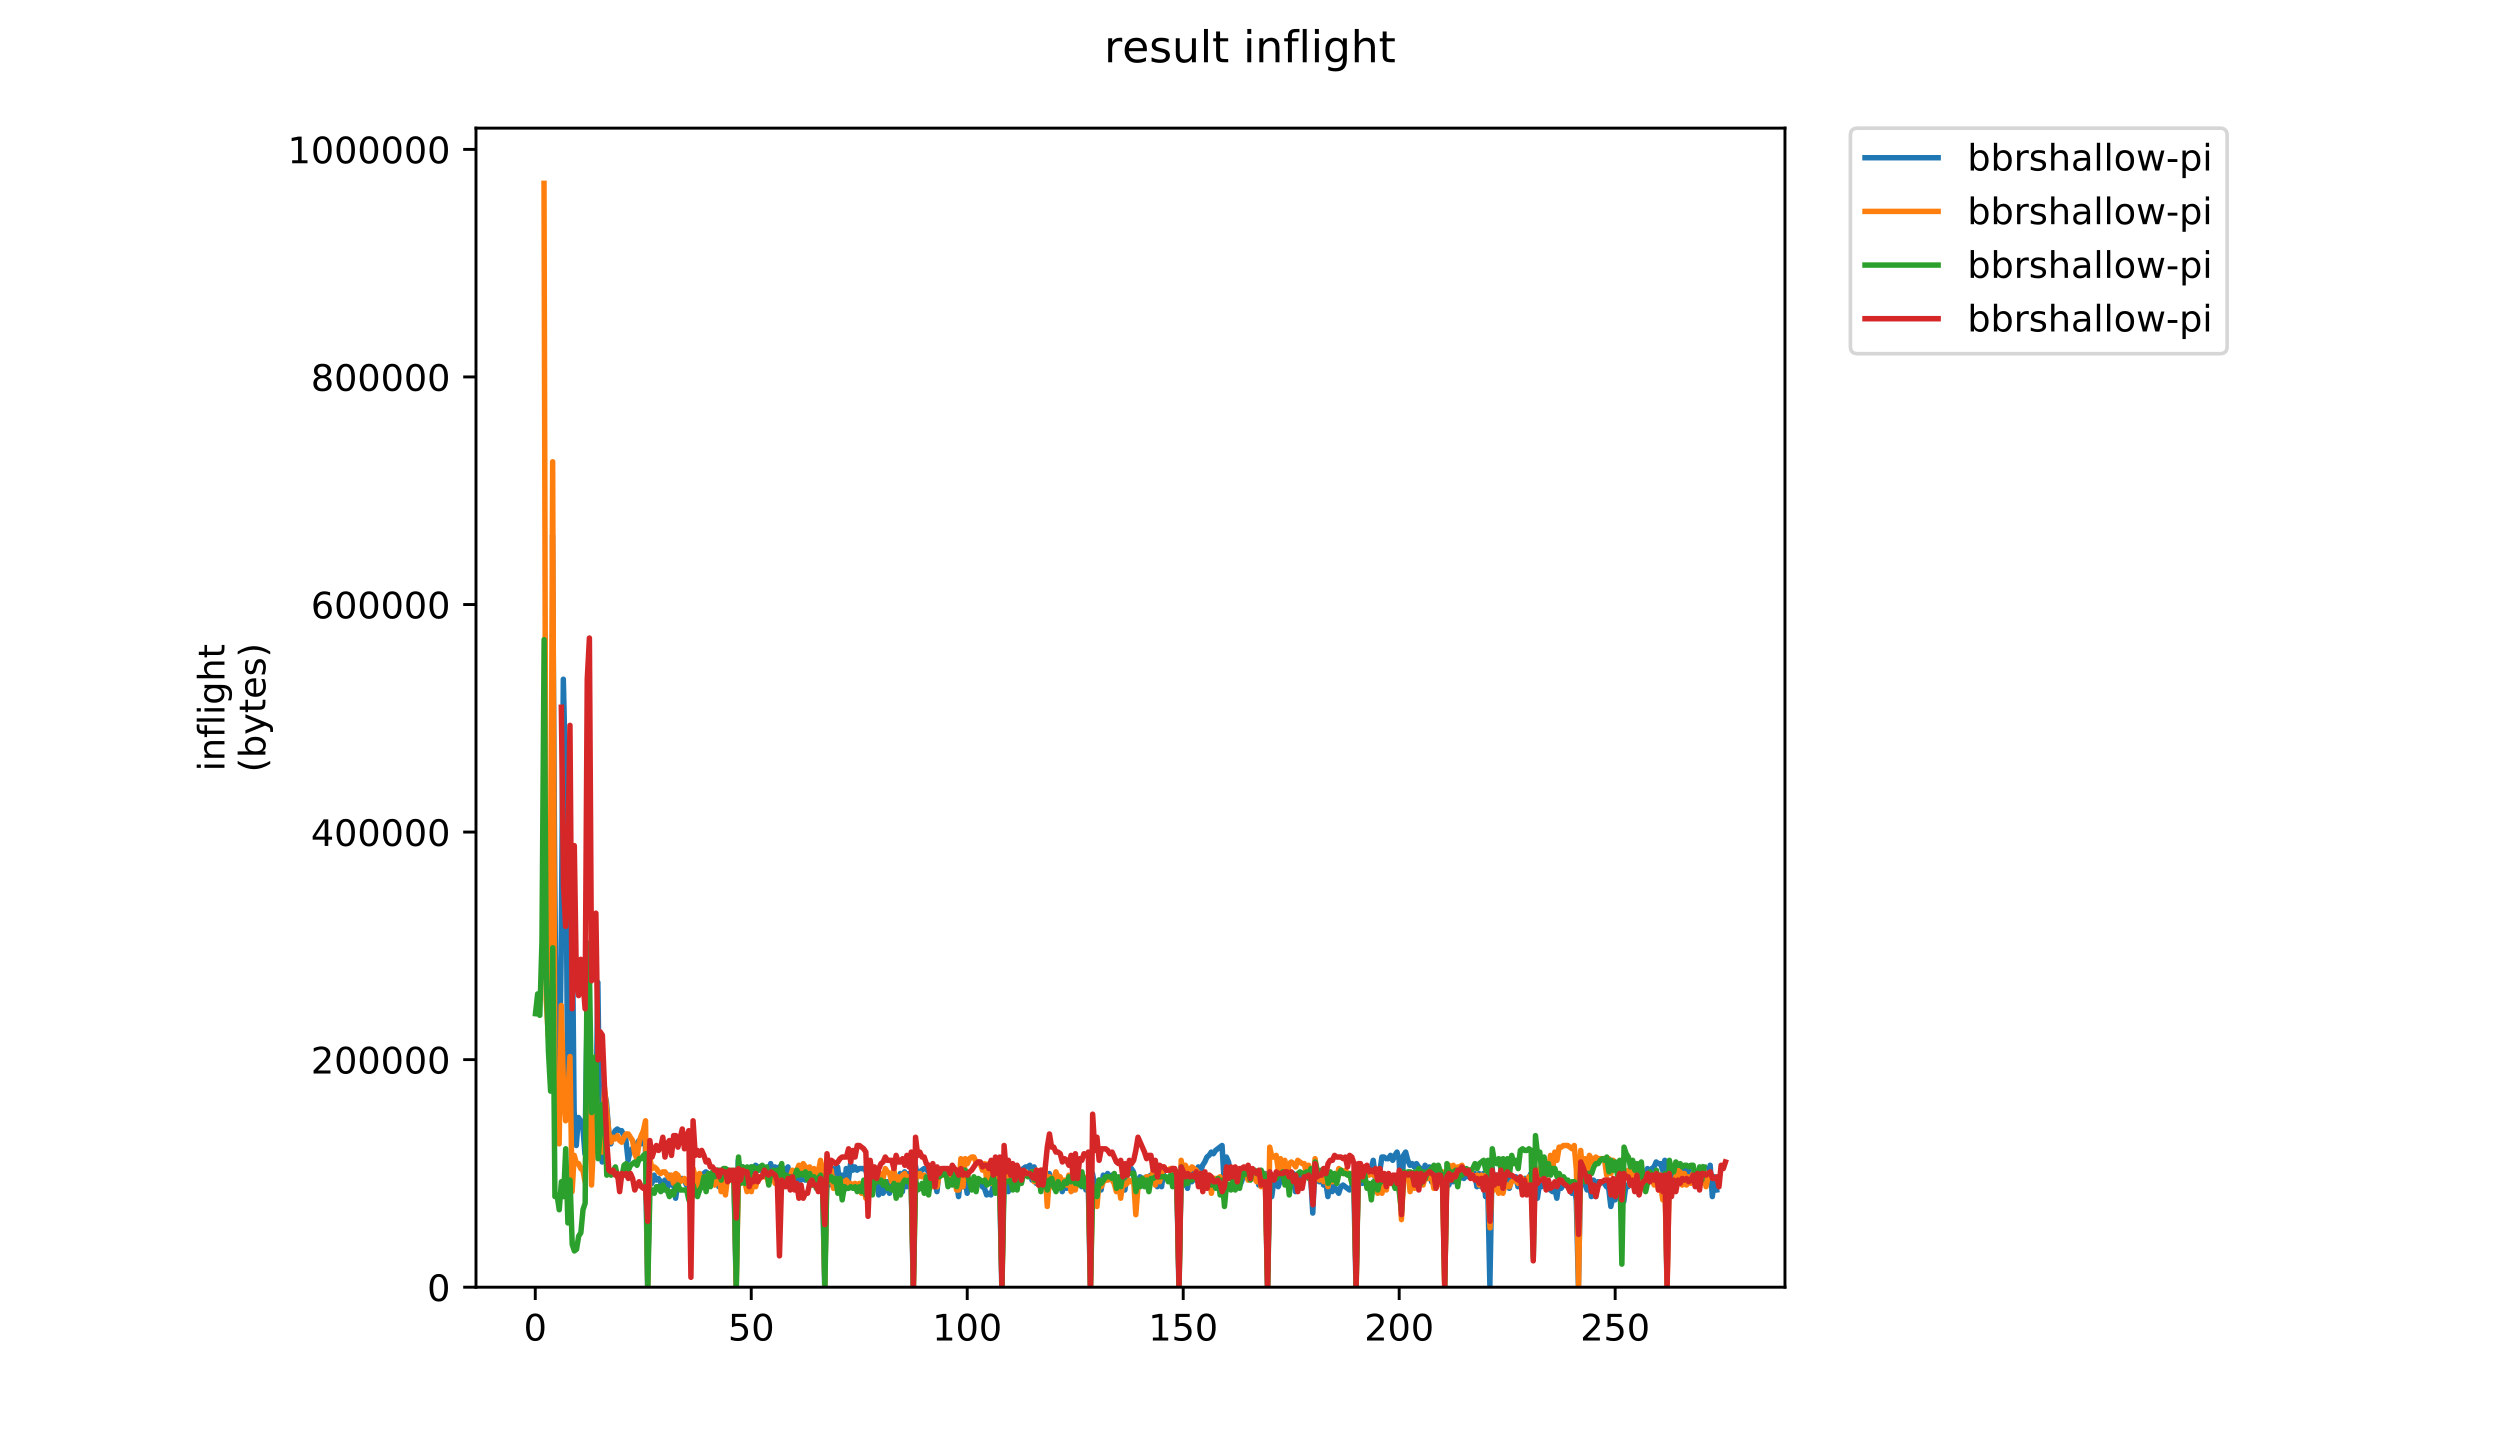 <?xml version="1.0" encoding="utf-8" standalone="no"?>
<!DOCTYPE svg PUBLIC "-//W3C//DTD SVG 1.1//EN"
  "http://www.w3.org/Graphics/SVG/1.1/DTD/svg11.dtd">
<!-- Created with matplotlib (https://matplotlib.org/) -->
<svg height="396pt" version="1.1" viewBox="0 0 684 396" width="684pt" xmlns="http://www.w3.org/2000/svg" xmlns:xlink="http://www.w3.org/1999/xlink">
 <defs>
  <style type="text/css">
*{stroke-linecap:butt;stroke-linejoin:round;}
  </style>
 </defs>
 <g id="figure_1">
  <g id="patch_1">
   <path d="M 0 396 
L 684 396 
L 684 0 
L 0 0 
z
" style="fill:#ffffff;"/>
  </g>
  <g id="axes_1">
   <g id="patch_2">
    <path d="M 130.23 352.174 
L 488.365 352.174 
L 488.365 35.062 
L 130.23 35.062 
z
" style="fill:#ffffff;"/>
   </g>
   <g id="matplotlib.axis_1">
    <g id="xtick_1">
     <g id="line2d_1">
      <defs>
       <path d="M 0 0 
L 0 3.5 
" id="m90c511de65" style="stroke:#000000;stroke-width:0.8;"/>
      </defs>
      <g>
       <use style="stroke:#000000;stroke-width:0.8;" x="146.45" xlink:href="#m90c511de65" y="352.174"/>
      </g>
     </g>
     <g id="text_1">
      <!-- 0 -->
      <defs>
       <path d="M 31.781 66.406 
Q 24.172 66.406 20.328 58.906 
Q 16.5 51.422 16.5 36.375 
Q 16.5 21.391 20.328 13.891 
Q 24.172 6.391 31.781 6.391 
Q 39.453 6.391 43.281 13.891 
Q 47.125 21.391 47.125 36.375 
Q 47.125 51.422 43.281 58.906 
Q 39.453 66.406 31.781 66.406 
z
M 31.781 74.219 
Q 44.047 74.219 50.516 64.516 
Q 56.984 54.828 56.984 36.375 
Q 56.984 17.969 50.516 8.266 
Q 44.047 -1.422 31.781 -1.422 
Q 19.531 -1.422 13.062 8.266 
Q 6.594 17.969 6.594 36.375 
Q 6.594 54.828 13.062 64.516 
Q 19.531 74.219 31.781 74.219 
z
" id="DejaVuSans-48"/>
      </defs>
      <g transform="translate(143.269 366.773)scale(0.1 -0.1)">
       <use xlink:href="#DejaVuSans-48"/>
      </g>
     </g>
    </g>
    <g id="xtick_2">
     <g id="line2d_2">
      <g>
       <use style="stroke:#000000;stroke-width:0.8;" x="205.542" xlink:href="#m90c511de65" y="352.174"/>
      </g>
     </g>
     <g id="text_2">
      <!-- 50 -->
      <defs>
       <path d="M 10.797 72.906 
L 49.516 72.906 
L 49.516 64.594 
L 19.828 64.594 
L 19.828 46.734 
Q 21.969 47.469 24.109 47.828 
Q 26.266 48.188 28.422 48.188 
Q 40.625 48.188 47.75 41.5 
Q 54.891 34.812 54.891 23.391 
Q 54.891 11.625 47.562 5.094 
Q 40.234 -1.422 26.906 -1.422 
Q 22.312 -1.422 17.547 -0.641 
Q 12.797 0.141 7.719 1.703 
L 7.719 11.625 
Q 12.109 9.234 16.797 8.062 
Q 21.484 6.891 26.703 6.891 
Q 35.156 6.891 40.078 11.328 
Q 45.016 15.766 45.016 23.391 
Q 45.016 31 40.078 35.438 
Q 35.156 39.891 26.703 39.891 
Q 22.75 39.891 18.812 39.016 
Q 14.891 38.141 10.797 36.281 
z
" id="DejaVuSans-53"/>
      </defs>
      <g transform="translate(199.18 366.773)scale(0.1 -0.1)">
       <use xlink:href="#DejaVuSans-53"/>
       <use x="63.623" xlink:href="#DejaVuSans-48"/>
      </g>
     </g>
    </g>
    <g id="xtick_3">
     <g id="line2d_3">
      <g>
       <use style="stroke:#000000;stroke-width:0.8;" x="264.634" xlink:href="#m90c511de65" y="352.174"/>
      </g>
     </g>
     <g id="text_3">
      <!-- 100 -->
      <defs>
       <path d="M 12.406 8.297 
L 28.516 8.297 
L 28.516 63.922 
L 10.984 60.406 
L 10.984 69.391 
L 28.422 72.906 
L 38.281 72.906 
L 38.281 8.297 
L 54.391 8.297 
L 54.391 0 
L 12.406 0 
z
" id="DejaVuSans-49"/>
      </defs>
      <g transform="translate(255.09 366.773)scale(0.1 -0.1)">
       <use xlink:href="#DejaVuSans-49"/>
       <use x="63.623" xlink:href="#DejaVuSans-48"/>
       <use x="127.246" xlink:href="#DejaVuSans-48"/>
      </g>
     </g>
    </g>
    <g id="xtick_4">
     <g id="line2d_4">
      <g>
       <use style="stroke:#000000;stroke-width:0.8;" x="323.726" xlink:href="#m90c511de65" y="352.174"/>
      </g>
     </g>
     <g id="text_4">
      <!-- 150 -->
      <g transform="translate(314.183 366.773)scale(0.1 -0.1)">
       <use xlink:href="#DejaVuSans-49"/>
       <use x="63.623" xlink:href="#DejaVuSans-53"/>
       <use x="127.246" xlink:href="#DejaVuSans-48"/>
      </g>
     </g>
    </g>
    <g id="xtick_5">
     <g id="line2d_5">
      <g>
       <use style="stroke:#000000;stroke-width:0.8;" x="382.818" xlink:href="#m90c511de65" y="352.174"/>
      </g>
     </g>
     <g id="text_5">
      <!-- 200 -->
      <defs>
       <path d="M 19.188 8.297 
L 53.609 8.297 
L 53.609 0 
L 7.328 0 
L 7.328 8.297 
Q 12.938 14.109 22.625 23.891 
Q 32.328 33.688 34.812 36.531 
Q 39.547 41.844 41.422 45.531 
Q 43.312 49.219 43.312 52.781 
Q 43.312 58.594 39.234 62.25 
Q 35.156 65.922 28.609 65.922 
Q 23.969 65.922 18.812 64.312 
Q 13.672 62.703 7.812 59.422 
L 7.812 69.391 
Q 13.766 71.781 18.938 73 
Q 24.125 74.219 28.422 74.219 
Q 39.75 74.219 46.484 68.547 
Q 53.219 62.891 53.219 53.422 
Q 53.219 48.922 51.531 44.891 
Q 49.859 40.875 45.406 35.406 
Q 44.188 33.984 37.641 27.219 
Q 31.109 20.453 19.188 8.297 
z
" id="DejaVuSans-50"/>
      </defs>
      <g transform="translate(373.275 366.773)scale(0.1 -0.1)">
       <use xlink:href="#DejaVuSans-50"/>
       <use x="63.623" xlink:href="#DejaVuSans-48"/>
       <use x="127.246" xlink:href="#DejaVuSans-48"/>
      </g>
     </g>
    </g>
    <g id="xtick_6">
     <g id="line2d_6">
      <g>
       <use style="stroke:#000000;stroke-width:0.8;" x="441.91" xlink:href="#m90c511de65" y="352.174"/>
      </g>
     </g>
     <g id="text_6">
      <!-- 250 -->
      <g transform="translate(432.367 366.773)scale(0.1 -0.1)">
       <use xlink:href="#DejaVuSans-50"/>
       <use x="63.623" xlink:href="#DejaVuSans-53"/>
       <use x="127.246" xlink:href="#DejaVuSans-48"/>
      </g>
     </g>
    </g>
   </g>
   <g id="matplotlib.axis_2">
    <g id="ytick_1">
     <g id="line2d_7">
      <defs>
       <path d="M 0 0 
L -3.5 0 
" id="mef6d31244b" style="stroke:#000000;stroke-width:0.8;"/>
      </defs>
      <g>
       <use style="stroke:#000000;stroke-width:0.8;" x="130.23" xlink:href="#mef6d31244b" y="352.174"/>
      </g>
     </g>
     <g id="text_7">
      <!-- 0 -->
      <g transform="translate(116.868 355.973)scale(0.1 -0.1)">
       <use xlink:href="#DejaVuSans-48"/>
      </g>
     </g>
    </g>
    <g id="ytick_2">
     <g id="line2d_8">
      <g>
       <use style="stroke:#000000;stroke-width:0.8;" x="130.23" xlink:href="#mef6d31244b" y="289.914"/>
      </g>
     </g>
     <g id="text_8">
      <!-- 200000 -->
      <g transform="translate(85.055 293.713)scale(0.1 -0.1)">
       <use xlink:href="#DejaVuSans-50"/>
       <use x="63.623" xlink:href="#DejaVuSans-48"/>
       <use x="127.246" xlink:href="#DejaVuSans-48"/>
       <use x="190.869" xlink:href="#DejaVuSans-48"/>
       <use x="254.492" xlink:href="#DejaVuSans-48"/>
       <use x="318.115" xlink:href="#DejaVuSans-48"/>
      </g>
     </g>
    </g>
    <g id="ytick_3">
     <g id="line2d_9">
      <g>
       <use style="stroke:#000000;stroke-width:0.8;" x="130.23" xlink:href="#mef6d31244b" y="227.654"/>
      </g>
     </g>
     <g id="text_9">
      <!-- 400000 -->
      <defs>
       <path d="M 37.797 64.312 
L 12.891 25.391 
L 37.797 25.391 
z
M 35.203 72.906 
L 47.609 72.906 
L 47.609 25.391 
L 58.016 25.391 
L 58.016 17.188 
L 47.609 17.188 
L 47.609 0 
L 37.797 0 
L 37.797 17.188 
L 4.891 17.188 
L 4.891 26.703 
z
" id="DejaVuSans-52"/>
      </defs>
      <g transform="translate(85.055 231.453)scale(0.1 -0.1)">
       <use xlink:href="#DejaVuSans-52"/>
       <use x="63.623" xlink:href="#DejaVuSans-48"/>
       <use x="127.246" xlink:href="#DejaVuSans-48"/>
       <use x="190.869" xlink:href="#DejaVuSans-48"/>
       <use x="254.492" xlink:href="#DejaVuSans-48"/>
       <use x="318.115" xlink:href="#DejaVuSans-48"/>
      </g>
     </g>
    </g>
    <g id="ytick_4">
     <g id="line2d_10">
      <g>
       <use style="stroke:#000000;stroke-width:0.8;" x="130.23" xlink:href="#mef6d31244b" y="165.394"/>
      </g>
     </g>
     <g id="text_10">
      <!-- 600000 -->
      <defs>
       <path d="M 33.016 40.375 
Q 26.375 40.375 22.484 35.828 
Q 18.609 31.297 18.609 23.391 
Q 18.609 15.531 22.484 10.953 
Q 26.375 6.391 33.016 6.391 
Q 39.656 6.391 43.531 10.953 
Q 47.406 15.531 47.406 23.391 
Q 47.406 31.297 43.531 35.828 
Q 39.656 40.375 33.016 40.375 
z
M 52.594 71.297 
L 52.594 62.312 
Q 48.875 64.062 45.094 64.984 
Q 41.312 65.922 37.594 65.922 
Q 27.828 65.922 22.672 59.328 
Q 17.531 52.734 16.797 39.406 
Q 19.672 43.656 24.016 45.922 
Q 28.375 48.188 33.594 48.188 
Q 44.578 48.188 50.953 41.516 
Q 57.328 34.859 57.328 23.391 
Q 57.328 12.156 50.688 5.359 
Q 44.047 -1.422 33.016 -1.422 
Q 20.359 -1.422 13.672 8.266 
Q 6.984 17.969 6.984 36.375 
Q 6.984 53.656 15.188 63.938 
Q 23.391 74.219 37.203 74.219 
Q 40.922 74.219 44.703 73.484 
Q 48.484 72.75 52.594 71.297 
z
" id="DejaVuSans-54"/>
      </defs>
      <g transform="translate(85.055 169.193)scale(0.1 -0.1)">
       <use xlink:href="#DejaVuSans-54"/>
       <use x="63.623" xlink:href="#DejaVuSans-48"/>
       <use x="127.246" xlink:href="#DejaVuSans-48"/>
       <use x="190.869" xlink:href="#DejaVuSans-48"/>
       <use x="254.492" xlink:href="#DejaVuSans-48"/>
       <use x="318.115" xlink:href="#DejaVuSans-48"/>
      </g>
     </g>
    </g>
    <g id="ytick_5">
     <g id="line2d_11">
      <g>
       <use style="stroke:#000000;stroke-width:0.8;" x="130.23" xlink:href="#mef6d31244b" y="103.134"/>
      </g>
     </g>
     <g id="text_11">
      <!-- 800000 -->
      <defs>
       <path d="M 31.781 34.625 
Q 24.75 34.625 20.719 30.859 
Q 16.703 27.094 16.703 20.516 
Q 16.703 13.922 20.719 10.156 
Q 24.75 6.391 31.781 6.391 
Q 38.812 6.391 42.859 10.172 
Q 46.922 13.969 46.922 20.516 
Q 46.922 27.094 42.891 30.859 
Q 38.875 34.625 31.781 34.625 
z
M 21.922 38.812 
Q 15.578 40.375 12.031 44.719 
Q 8.5 49.078 8.5 55.328 
Q 8.5 64.062 14.719 69.141 
Q 20.953 74.219 31.781 74.219 
Q 42.672 74.219 48.875 69.141 
Q 55.078 64.062 55.078 55.328 
Q 55.078 49.078 51.531 44.719 
Q 48 40.375 41.703 38.812 
Q 48.828 37.156 52.797 32.312 
Q 56.781 27.484 56.781 20.516 
Q 56.781 9.906 50.312 4.234 
Q 43.844 -1.422 31.781 -1.422 
Q 19.734 -1.422 13.25 4.234 
Q 6.781 9.906 6.781 20.516 
Q 6.781 27.484 10.781 32.312 
Q 14.797 37.156 21.922 38.812 
z
M 18.312 54.391 
Q 18.312 48.734 21.844 45.562 
Q 25.391 42.391 31.781 42.391 
Q 38.141 42.391 41.719 45.562 
Q 45.312 48.734 45.312 54.391 
Q 45.312 60.062 41.719 63.234 
Q 38.141 66.406 31.781 66.406 
Q 25.391 66.406 21.844 63.234 
Q 18.312 60.062 18.312 54.391 
z
" id="DejaVuSans-56"/>
      </defs>
      <g transform="translate(85.055 106.933)scale(0.1 -0.1)">
       <use xlink:href="#DejaVuSans-56"/>
       <use x="63.623" xlink:href="#DejaVuSans-48"/>
       <use x="127.246" xlink:href="#DejaVuSans-48"/>
       <use x="190.869" xlink:href="#DejaVuSans-48"/>
       <use x="254.492" xlink:href="#DejaVuSans-48"/>
       <use x="318.115" xlink:href="#DejaVuSans-48"/>
      </g>
     </g>
    </g>
    <g id="ytick_6">
     <g id="line2d_12">
      <g>
       <use style="stroke:#000000;stroke-width:0.8;" x="130.23" xlink:href="#mef6d31244b" y="40.874"/>
      </g>
     </g>
     <g id="text_12">
      <!-- 1000000 -->
      <g transform="translate(78.693 44.673)scale(0.1 -0.1)">
       <use xlink:href="#DejaVuSans-49"/>
       <use x="63.623" xlink:href="#DejaVuSans-48"/>
       <use x="127.246" xlink:href="#DejaVuSans-48"/>
       <use x="190.869" xlink:href="#DejaVuSans-48"/>
       <use x="254.492" xlink:href="#DejaVuSans-48"/>
       <use x="318.115" xlink:href="#DejaVuSans-48"/>
       <use x="381.738" xlink:href="#DejaVuSans-48"/>
      </g>
     </g>
    </g>
    <g id="text_13">
     <!-- inflight -->
     <defs>
      <path d="M 9.422 54.688 
L 18.406 54.688 
L 18.406 0 
L 9.422 0 
z
M 9.422 75.984 
L 18.406 75.984 
L 18.406 64.594 
L 9.422 64.594 
z
" id="DejaVuSans-105"/>
      <path d="M 54.891 33.016 
L 54.891 0 
L 45.906 0 
L 45.906 32.719 
Q 45.906 40.484 42.875 44.328 
Q 39.844 48.188 33.797 48.188 
Q 26.516 48.188 22.312 43.547 
Q 18.109 38.922 18.109 30.906 
L 18.109 0 
L 9.078 0 
L 9.078 54.688 
L 18.109 54.688 
L 18.109 46.188 
Q 21.344 51.125 25.703 53.562 
Q 30.078 56 35.797 56 
Q 45.219 56 50.047 50.172 
Q 54.891 44.344 54.891 33.016 
z
" id="DejaVuSans-110"/>
      <path d="M 37.109 75.984 
L 37.109 68.5 
L 28.516 68.5 
Q 23.688 68.5 21.797 66.547 
Q 19.922 64.594 19.922 59.516 
L 19.922 54.688 
L 34.719 54.688 
L 34.719 47.703 
L 19.922 47.703 
L 19.922 0 
L 10.891 0 
L 10.891 47.703 
L 2.297 47.703 
L 2.297 54.688 
L 10.891 54.688 
L 10.891 58.5 
Q 10.891 67.625 15.141 71.797 
Q 19.391 75.984 28.609 75.984 
z
" id="DejaVuSans-102"/>
      <path d="M 9.422 75.984 
L 18.406 75.984 
L 18.406 0 
L 9.422 0 
z
" id="DejaVuSans-108"/>
      <path d="M 45.406 27.984 
Q 45.406 37.75 41.375 43.109 
Q 37.359 48.484 30.078 48.484 
Q 22.859 48.484 18.828 43.109 
Q 14.797 37.75 14.797 27.984 
Q 14.797 18.266 18.828 12.891 
Q 22.859 7.516 30.078 7.516 
Q 37.359 7.516 41.375 12.891 
Q 45.406 18.266 45.406 27.984 
z
M 54.391 6.781 
Q 54.391 -7.172 48.188 -13.984 
Q 42 -20.797 29.203 -20.797 
Q 24.469 -20.797 20.266 -20.094 
Q 16.062 -19.391 12.109 -17.922 
L 12.109 -9.188 
Q 16.062 -11.328 19.922 -12.344 
Q 23.781 -13.375 27.781 -13.375 
Q 36.625 -13.375 41.016 -8.766 
Q 45.406 -4.156 45.406 5.172 
L 45.406 9.625 
Q 42.625 4.781 38.281 2.391 
Q 33.938 0 27.875 0 
Q 17.828 0 11.672 7.656 
Q 5.516 15.328 5.516 27.984 
Q 5.516 40.672 11.672 48.328 
Q 17.828 56 27.875 56 
Q 33.938 56 38.281 53.609 
Q 42.625 51.219 45.406 46.391 
L 45.406 54.688 
L 54.391 54.688 
z
" id="DejaVuSans-103"/>
      <path d="M 54.891 33.016 
L 54.891 0 
L 45.906 0 
L 45.906 32.719 
Q 45.906 40.484 42.875 44.328 
Q 39.844 48.188 33.797 48.188 
Q 26.516 48.188 22.312 43.547 
Q 18.109 38.922 18.109 30.906 
L 18.109 0 
L 9.078 0 
L 9.078 75.984 
L 18.109 75.984 
L 18.109 46.188 
Q 21.344 51.125 25.703 53.562 
Q 30.078 56 35.797 56 
Q 45.219 56 50.047 50.172 
Q 54.891 44.344 54.891 33.016 
z
" id="DejaVuSans-104"/>
      <path d="M 18.312 70.219 
L 18.312 54.688 
L 36.812 54.688 
L 36.812 47.703 
L 18.312 47.703 
L 18.312 18.016 
Q 18.312 11.328 20.141 9.422 
Q 21.969 7.516 27.594 7.516 
L 36.812 7.516 
L 36.812 0 
L 27.594 0 
Q 17.188 0 13.234 3.875 
Q 9.281 7.766 9.281 18.016 
L 9.281 47.703 
L 2.688 47.703 
L 2.688 54.688 
L 9.281 54.688 
L 9.281 70.219 
z
" id="DejaVuSans-116"/>
     </defs>
     <g transform="translate(61.415 211.018)rotate(-90)scale(0.1 -0.1)">
      <use xlink:href="#DejaVuSans-105"/>
      <use x="27.783" xlink:href="#DejaVuSans-110"/>
      <use x="91.162" xlink:href="#DejaVuSans-102"/>
      <use x="126.367" xlink:href="#DejaVuSans-108"/>
      <use x="154.15" xlink:href="#DejaVuSans-105"/>
      <use x="181.934" xlink:href="#DejaVuSans-103"/>
      <use x="245.41" xlink:href="#DejaVuSans-104"/>
      <use x="308.789" xlink:href="#DejaVuSans-116"/>
     </g>
     <!-- (bytes) -->
     <defs>
      <path d="M 31 75.875 
Q 24.469 64.656 21.281 53.656 
Q 18.109 42.672 18.109 31.391 
Q 18.109 20.125 21.312 9.062 
Q 24.516 -2 31 -13.188 
L 23.188 -13.188 
Q 15.875 -1.703 12.234 9.375 
Q 8.594 20.453 8.594 31.391 
Q 8.594 42.281 12.203 53.312 
Q 15.828 64.359 23.188 75.875 
z
" id="DejaVuSans-40"/>
      <path d="M 48.688 27.297 
Q 48.688 37.203 44.609 42.844 
Q 40.531 48.484 33.406 48.484 
Q 26.266 48.484 22.188 42.844 
Q 18.109 37.203 18.109 27.297 
Q 18.109 17.391 22.188 11.75 
Q 26.266 6.109 33.406 6.109 
Q 40.531 6.109 44.609 11.75 
Q 48.688 17.391 48.688 27.297 
z
M 18.109 46.391 
Q 20.953 51.266 25.266 53.625 
Q 29.594 56 35.594 56 
Q 45.562 56 51.781 48.094 
Q 58.016 40.188 58.016 27.297 
Q 58.016 14.406 51.781 6.484 
Q 45.562 -1.422 35.594 -1.422 
Q 29.594 -1.422 25.266 0.953 
Q 20.953 3.328 18.109 8.203 
L 18.109 0 
L 9.078 0 
L 9.078 75.984 
L 18.109 75.984 
z
" id="DejaVuSans-98"/>
      <path d="M 32.172 -5.078 
Q 28.375 -14.844 24.75 -17.812 
Q 21.141 -20.797 15.094 -20.797 
L 7.906 -20.797 
L 7.906 -13.281 
L 13.188 -13.281 
Q 16.891 -13.281 18.938 -11.516 
Q 21 -9.766 23.484 -3.219 
L 25.094 0.875 
L 2.984 54.688 
L 12.5 54.688 
L 29.594 11.922 
L 46.688 54.688 
L 56.203 54.688 
z
" id="DejaVuSans-121"/>
      <path d="M 56.203 29.594 
L 56.203 25.203 
L 14.891 25.203 
Q 15.484 15.922 20.484 11.062 
Q 25.484 6.203 34.422 6.203 
Q 39.594 6.203 44.453 7.469 
Q 49.312 8.734 54.109 11.281 
L 54.109 2.781 
Q 49.266 0.734 44.188 -0.344 
Q 39.109 -1.422 33.891 -1.422 
Q 20.797 -1.422 13.156 6.188 
Q 5.516 13.812 5.516 26.812 
Q 5.516 40.234 12.766 48.109 
Q 20.016 56 32.328 56 
Q 43.359 56 49.781 48.891 
Q 56.203 41.797 56.203 29.594 
z
M 47.219 32.234 
Q 47.125 39.594 43.094 43.984 
Q 39.062 48.391 32.422 48.391 
Q 24.906 48.391 20.391 44.141 
Q 15.875 39.891 15.188 32.172 
z
" id="DejaVuSans-101"/>
      <path d="M 44.281 53.078 
L 44.281 44.578 
Q 40.484 46.531 36.375 47.5 
Q 32.281 48.484 27.875 48.484 
Q 21.188 48.484 17.844 46.438 
Q 14.5 44.391 14.5 40.281 
Q 14.5 37.156 16.891 35.375 
Q 19.281 33.594 26.516 31.984 
L 29.594 31.297 
Q 39.156 29.25 43.188 25.516 
Q 47.219 21.781 47.219 15.094 
Q 47.219 7.469 41.188 3.016 
Q 35.156 -1.422 24.609 -1.422 
Q 20.219 -1.422 15.453 -0.562 
Q 10.688 0.297 5.422 2 
L 5.422 11.281 
Q 10.406 8.688 15.234 7.391 
Q 20.062 6.109 24.812 6.109 
Q 31.156 6.109 34.562 8.281 
Q 37.984 10.453 37.984 14.406 
Q 37.984 18.062 35.516 20.016 
Q 33.062 21.969 24.703 23.781 
L 21.578 24.516 
Q 13.234 26.266 9.516 29.906 
Q 5.812 33.547 5.812 39.891 
Q 5.812 47.609 11.281 51.797 
Q 16.75 56 26.812 56 
Q 31.781 56 36.172 55.266 
Q 40.578 54.547 44.281 53.078 
z
" id="DejaVuSans-115"/>
      <path d="M 8.016 75.875 
L 15.828 75.875 
Q 23.141 64.359 26.781 53.312 
Q 30.422 42.281 30.422 31.391 
Q 30.422 20.453 26.781 9.375 
Q 23.141 -1.703 15.828 -13.188 
L 8.016 -13.188 
Q 14.5 -2 17.703 9.062 
Q 20.906 20.125 20.906 31.391 
Q 20.906 42.672 17.703 53.656 
Q 14.5 64.656 8.016 75.875 
z
" id="DejaVuSans-41"/>
     </defs>
     <g transform="translate(72.613 211.295)rotate(-90)scale(0.1 -0.1)">
      <use xlink:href="#DejaVuSans-40"/>
      <use x="39.014" xlink:href="#DejaVuSans-98"/>
      <use x="102.49" xlink:href="#DejaVuSans-121"/>
      <use x="161.67" xlink:href="#DejaVuSans-116"/>
      <use x="200.879" xlink:href="#DejaVuSans-101"/>
      <use x="262.402" xlink:href="#DejaVuSans-115"/>
      <use x="314.502" xlink:href="#DejaVuSans-41"/>
     </g>
    </g>
   </g>
   <g id="line2d_13">
    <path clip-path="url(#p5b19bb1dff)" d="M 151.169 147.077 
L 151.76 238.582 
L 152.351 299.435 
L 152.942 305.295 
L 153.533 261.12 
L 154.124 185.843 
L 154.715 211.085 
L 155.305 297.632 
L 155.896 257.965 
L 156.487 243.09 
L 157.078 303.943 
L 157.669 313.409 
L 158.26 305.746 
L 158.851 306.647 
L 159.442 307.999 
L 160.033 315.662 
L 160.624 277.348 
L 161.215 294.026 
L 161.806 317.465 
L 162.397 308.45 
L 162.987 308.45 
L 163.578 268.783 
L 164.169 314.31 
L 164.76 317.916 
L 165.351 298.533 
L 165.942 301.689 
L 166.533 309.352 
L 167.124 312.958 
L 167.715 310.704 
L 168.306 309.352 
L 168.897 308.901 
L 169.488 309.352 
L 170.079 309.352 
L 171.26 312.056 
L 171.851 317.465 
L 172.442 314.761 
L 173.033 314.31 
L 173.624 313.409 
L 174.215 312.958 
L 174.806 312.056 
L 175.397 312.958 
L 175.988 311.606 
L 176.579 312.958 
L 177.17 351.723 
L 177.76 321.973 
L 178.351 323.776 
L 178.942 321.522 
L 179.533 322.875 
L 180.124 322.424 
L 180.715 323.325 
L 181.306 325.579 
L 181.897 322.875 
L 182.488 325.579 
L 183.079 321.522 
L 183.67 324.227 
L 184.261 322.875 
L 184.852 327.833 
L 185.442 323.776 
L 186.033 322.875 
L 186.624 322.424 
L 187.215 322.875 
L 187.806 324.227 
L 188.397 323.776 
L 188.988 324.678 
L 189.579 321.973 
L 190.761 322.875 
L 191.352 322.875 
L 192.534 321.072 
L 193.124 320.621 
L 193.715 321.072 
L 194.306 321.973 
L 194.897 321.973 
L 195.488 323.776 
L 196.079 321.072 
L 196.67 324.678 
L 197.261 321.072 
L 197.852 321.072 
L 199.034 320.17 
L 199.625 321.072 
L 200.215 321.072 
L 200.806 322.424 
L 201.397 351.723 
L 201.988 317.465 
L 202.579 321.522 
L 203.17 319.268 
L 203.761 322.424 
L 204.352 321.072 
L 204.943 324.227 
L 205.534 319.268 
L 206.125 320.17 
L 206.716 318.818 
L 207.307 319.268 
L 207.897 320.17 
L 208.488 319.268 
L 209.079 320.17 
L 209.67 319.719 
L 210.261 320.17 
L 210.852 318.367 
L 211.443 321.522 
L 212.034 319.268 
L 212.625 323.325 
L 213.216 319.268 
L 213.807 319.268 
L 214.398 319.719 
L 214.989 323.776 
L 215.579 319.268 
L 216.17 324.678 
L 216.761 321.072 
L 217.352 323.325 
L 217.943 322.424 
L 218.534 322.875 
L 219.125 322.875 
L 219.716 321.973 
L 220.307 322.875 
L 220.898 321.973 
L 221.489 323.325 
L 222.08 320.621 
L 222.67 324.227 
L 223.261 321.522 
L 223.852 323.325 
L 224.443 321.072 
L 225.034 323.325 
L 225.625 351.723 
L 226.216 321.072 
L 226.807 324.227 
L 227.398 321.072 
L 227.989 319.719 
L 228.58 322.875 
L 229.171 319.268 
L 229.762 323.776 
L 230.352 321.522 
L 230.943 325.579 
L 231.534 319.719 
L 232.125 322.875 
L 232.716 318.367 
L 233.307 320.17 
L 233.898 319.268 
L 234.489 320.17 
L 235.08 319.719 
L 236.262 319.719 
L 236.853 320.17 
L 237.444 321.973 
L 238.034 323.325 
L 238.625 320.621 
L 239.216 323.776 
L 239.807 321.522 
L 240.398 326.931 
L 240.989 322.424 
L 241.58 326.481 
L 242.171 325.579 
L 242.762 323.325 
L 243.353 326.481 
L 243.944 322.875 
L 244.535 324.227 
L 245.125 323.325 
L 245.716 325.128 
L 246.307 321.072 
L 246.898 326.03 
L 247.489 320.621 
L 248.08 324.678 
L 248.671 321.072 
L 249.262 321.973 
L 249.853 351.723 
L 250.444 318.818 
L 251.035 321.973 
L 251.626 320.621 
L 252.807 319.719 
L 253.398 319.719 
L 253.989 320.621 
L 254.58 320.621 
L 255.171 324.227 
L 255.762 323.325 
L 256.353 326.03 
L 256.944 320.17 
L 259.308 320.17 
L 259.899 320.621 
L 261.08 320.621 
L 261.671 323.325 
L 262.262 327.382 
L 262.853 321.973 
L 263.444 324.678 
L 264.035 322.875 
L 264.626 326.481 
L 265.217 323.325 
L 265.808 325.128 
L 266.99 324.227 
L 267.58 323.325 
L 268.171 323.325 
L 268.762 324.678 
L 269.353 325.128 
L 269.944 326.931 
L 270.535 326.481 
L 271.126 326.931 
L 271.717 324.678 
L 272.308 325.579 
L 273.49 322.875 
L 274.081 351.723 
L 274.672 322.424 
L 275.262 322.424 
L 275.853 326.03 
L 276.444 321.522 
L 277.035 324.678 
L 277.626 321.072 
L 278.217 321.522 
L 278.808 321.072 
L 279.399 320.17 
L 280.581 319.268 
L 281.172 319.268 
L 281.763 318.818 
L 282.354 322.875 
L 282.944 319.268 
L 283.535 323.776 
L 284.126 320.621 
L 284.717 321.522 
L 285.308 320.17 
L 285.899 320.621 
L 286.49 326.481 
L 287.081 321.072 
L 288.263 324.678 
L 288.854 323.325 
L 289.445 325.128 
L 290.035 322.875 
L 290.626 326.03 
L 291.217 323.776 
L 291.808 325.128 
L 292.399 322.875 
L 292.99 323.325 
L 293.581 325.579 
L 294.172 323.325 
L 294.763 323.776 
L 295.354 322.875 
L 295.945 324.678 
L 296.536 323.325 
L 297.127 325.579 
L 297.717 322.424 
L 298.308 351.723 
L 298.899 321.072 
L 300.081 326.931 
L 300.672 322.875 
L 301.263 325.579 
L 301.854 321.522 
L 302.445 322.424 
L 303.036 321.072 
L 303.627 321.973 
L 304.218 321.522 
L 304.809 321.522 
L 305.399 322.424 
L 305.99 322.424 
L 306.581 325.128 
L 307.172 321.522 
L 307.763 325.579 
L 308.354 321.072 
L 308.945 320.621 
L 309.536 319.719 
L 310.127 320.621 
L 310.718 327.833 
L 311.309 323.325 
L 311.9 321.973 
L 312.49 322.424 
L 313.081 322.424 
L 313.672 321.973 
L 314.263 321.973 
L 314.854 321.522 
L 315.445 322.424 
L 316.036 321.072 
L 316.627 324.678 
L 317.218 320.17 
L 317.809 324.678 
L 318.4 320.17 
L 320.172 320.17 
L 320.763 319.719 
L 321.354 320.17 
L 321.945 321.522 
L 322.536 351.723 
L 323.127 321.522 
L 323.718 324.227 
L 324.309 322.424 
L 324.9 325.128 
L 325.491 321.072 
L 326.082 323.325 
L 326.673 320.17 
L 327.264 322.875 
L 327.854 319.268 
L 328.445 320.621 
L 329.036 318.818 
L 329.627 317.916 
L 330.218 316.564 
L 330.809 316.113 
L 331.4 315.212 
L 331.991 315.662 
L 332.582 314.761 
L 334.355 313.409 
L 334.945 323.776 
L 335.536 316.564 
L 336.127 317.916 
L 336.718 321.072 
L 337.309 320.17 
L 337.9 323.325 
L 338.491 321.522 
L 339.082 324.678 
L 339.673 323.325 
L 340.264 321.522 
L 340.855 321.522 
L 341.446 321.072 
L 342.037 321.072 
L 342.627 320.17 
L 343.218 321.522 
L 343.809 320.621 
L 344.4 324.227 
L 344.991 320.621 
L 345.582 322.424 
L 346.173 321.072 
L 346.764 351.723 
L 347.355 321.522 
L 347.946 327.382 
L 348.537 322.875 
L 349.128 323.325 
L 349.719 324.678 
L 350.309 322.875 
L 350.9 321.522 
L 351.491 321.973 
L 352.082 323.325 
L 352.673 321.973 
L 353.264 324.678 
L 353.855 321.072 
L 354.446 326.03 
L 355.037 321.522 
L 355.628 322.875 
L 356.219 321.072 
L 357.4 321.072 
L 357.991 321.973 
L 358.582 321.522 
L 359.173 331.89 
L 359.764 318.818 
L 360.946 323.325 
L 361.537 321.973 
L 362.128 324.227 
L 362.719 323.325 
L 363.31 327.382 
L 363.901 323.325 
L 364.492 326.03 
L 365.082 324.678 
L 366.264 326.481 
L 366.855 324.678 
L 367.446 324.227 
L 369.219 325.579 
L 369.81 324.678 
L 370.401 324.227 
L 370.992 351.723 
L 371.583 321.973 
L 372.174 323.325 
L 372.764 323.776 
L 373.355 320.621 
L 373.946 320.17 
L 374.537 320.17 
L 375.128 319.719 
L 375.719 317.465 
L 376.31 322.424 
L 376.901 320.621 
L 377.492 320.621 
L 378.083 316.564 
L 378.674 316.564 
L 379.265 317.015 
L 379.855 317.015 
L 380.446 316.113 
L 381.037 317.465 
L 381.628 316.113 
L 382.219 315.212 
L 382.81 317.465 
L 383.401 330.988 
L 383.992 316.113 
L 384.583 315.212 
L 385.174 317.465 
L 385.765 318.818 
L 386.356 318.367 
L 386.947 319.268 
L 387.537 318.367 
L 388.128 319.268 
L 388.719 319.719 
L 389.31 321.973 
L 389.901 318.818 
L 390.492 322.424 
L 391.083 319.268 
L 391.674 323.325 
L 392.265 319.719 
L 392.856 321.973 
L 393.447 321.072 
L 394.038 321.072 
L 394.629 321.973 
L 395.219 335.947 
L 395.81 323.325 
L 396.401 324.227 
L 396.992 321.973 
L 397.583 323.325 
L 398.174 321.522 
L 399.356 322.424 
L 399.947 321.973 
L 400.538 322.424 
L 401.129 321.522 
L 401.72 321.973 
L 402.31 321.072 
L 402.901 321.973 
L 403.492 321.072 
L 404.083 324.678 
L 404.674 321.072 
L 405.265 324.678 
L 405.856 321.072 
L 406.447 327.382 
L 407.038 324.227 
L 407.629 351.723 
L 408.22 319.268 
L 408.811 324.678 
L 409.402 321.522 
L 409.992 325.128 
L 410.583 321.973 
L 411.174 323.325 
L 411.765 323.776 
L 412.356 321.973 
L 412.947 325.128 
L 413.538 322.424 
L 414.129 322.875 
L 414.72 321.973 
L 415.311 324.678 
L 415.902 322.875 
L 416.493 325.579 
L 417.084 322.424 
L 418.265 322.424 
L 418.856 321.072 
L 419.447 322.424 
L 420.038 326.481 
L 420.629 327.833 
L 421.22 323.776 
L 421.811 324.678 
L 422.402 323.776 
L 422.993 323.776 
L 424.175 325.579 
L 424.765 326.03 
L 425.356 325.128 
L 425.947 327.833 
L 426.538 323.776 
L 427.129 325.128 
L 427.72 324.227 
L 428.311 323.776 
L 428.902 323.776 
L 429.493 324.678 
L 430.084 326.481 
L 430.675 324.678 
L 431.266 328.284 
L 431.857 351.723 
L 432.447 321.973 
L 433.629 323.776 
L 434.22 325.579 
L 434.811 323.776 
L 435.402 327.382 
L 435.993 322.875 
L 436.584 327.382 
L 437.175 323.325 
L 437.766 323.776 
L 438.357 323.325 
L 438.948 323.776 
L 439.539 324.678 
L 440.129 325.128 
L 440.72 330.087 
L 441.311 327.382 
L 441.902 328.284 
L 442.493 326.03 
L 443.084 324.678 
L 443.675 325.579 
L 444.266 328.734 
L 444.857 324.227 
L 445.448 324.678 
L 446.039 323.776 
L 446.63 323.325 
L 447.22 321.973 
L 447.811 322.875 
L 448.402 326.481 
L 448.993 323.325 
L 449.584 324.227 
L 450.175 321.072 
L 450.766 319.719 
L 451.357 321.072 
L 451.948 319.719 
L 452.539 319.268 
L 453.13 317.916 
L 453.721 318.367 
L 454.312 318.367 
L 454.902 320.17 
L 455.493 317.465 
L 456.084 351.723 
L 456.675 318.367 
L 457.266 321.973 
L 457.857 319.268 
L 458.448 318.818 
L 459.039 319.268 
L 460.221 319.268 
L 460.812 321.522 
L 461.403 319.719 
L 461.994 319.719 
L 462.584 322.875 
L 463.175 321.072 
L 463.766 323.776 
L 464.948 321.973 
L 465.539 320.17 
L 466.13 320.17 
L 466.721 319.719 
L 467.312 321.072 
L 467.903 318.818 
L 468.494 327.382 
L 469.085 321.973 
L 469.675 325.579 
L 469.675 325.579 
" style="fill:none;stroke:#1f77b4;stroke-linecap:square;stroke-width:1.5;"/>
   </g>
   <g id="line2d_14">
    <path clip-path="url(#p5b19bb1dff)" d="M 148.843 50.163 
L 149.434 273.291 
L 150.025 283.658 
L 150.616 272.389 
L 151.207 126.342 
L 151.798 302.139 
L 152.389 309.352 
L 152.98 312.958 
L 153.571 275.094 
L 154.161 297.632 
L 154.752 306.647 
L 155.343 300.336 
L 155.934 289.067 
L 156.525 326.03 
L 157.116 316.113 
L 157.707 318.367 
L 158.298 318.367 
L 158.889 319.719 
L 159.48 320.17 
L 160.071 323.325 
L 160.662 299.886 
L 161.253 282.306 
L 161.843 324.227 
L 162.434 312.056 
L 163.025 295.378 
L 163.616 315.212 
L 164.207 313.409 
L 164.798 315.212 
L 165.389 297.632 
L 166.571 309.802 
L 167.162 312.507 
L 167.753 311.155 
L 168.344 311.606 
L 168.934 310.704 
L 169.525 312.056 
L 170.116 312.507 
L 170.707 311.155 
L 171.298 310.253 
L 171.889 310.253 
L 173.071 312.056 
L 173.662 315.662 
L 174.253 317.015 
L 174.844 312.507 
L 175.435 310.704 
L 176.026 309.352 
L 176.616 306.647 
L 177.207 351.723 
L 177.798 317.015 
L 178.389 319.719 
L 178.98 319.268 
L 179.571 319.719 
L 180.162 320.621 
L 180.753 321.072 
L 181.344 320.621 
L 181.935 320.621 
L 183.117 322.424 
L 183.708 321.522 
L 184.298 323.776 
L 184.889 321.072 
L 185.48 321.522 
L 186.071 323.325 
L 187.253 322.424 
L 187.844 323.776 
L 189.026 321.973 
L 189.617 319.719 
L 190.208 321.973 
L 190.799 326.03 
L 191.389 321.072 
L 191.98 324.678 
L 192.571 321.973 
L 194.935 321.973 
L 195.526 324.227 
L 196.117 322.424 
L 196.708 321.522 
L 197.299 326.03 
L 197.89 321.973 
L 198.481 326.931 
L 199.071 321.973 
L 199.662 322.875 
L 200.253 322.875 
L 200.844 321.973 
L 201.435 351.723 
L 202.026 321.973 
L 202.617 323.776 
L 203.208 322.875 
L 203.799 323.325 
L 204.39 326.03 
L 204.981 324.227 
L 205.572 326.03 
L 206.163 321.973 
L 206.753 324.678 
L 207.344 321.973 
L 207.935 322.424 
L 208.526 321.522 
L 209.117 321.973 
L 209.708 321.522 
L 210.299 323.776 
L 210.89 321.973 
L 211.481 321.522 
L 212.072 323.776 
L 212.663 321.973 
L 213.254 325.579 
L 213.844 322.424 
L 214.435 324.227 
L 215.026 322.875 
L 215.617 323.776 
L 216.799 320.17 
L 217.39 321.522 
L 218.572 318.818 
L 219.163 320.17 
L 219.754 318.367 
L 220.345 319.268 
L 220.936 321.973 
L 221.526 319.268 
L 222.117 321.522 
L 222.708 319.719 
L 223.299 321.072 
L 223.89 320.621 
L 224.481 317.465 
L 225.072 320.17 
L 225.663 351.723 
L 226.254 317.015 
L 226.845 323.325 
L 227.436 320.17 
L 228.027 325.128 
L 228.618 322.424 
L 229.208 326.03 
L 229.799 322.875 
L 230.39 323.776 
L 231.572 322.875 
L 232.163 323.776 
L 232.754 323.776 
L 233.345 324.678 
L 233.936 323.776 
L 234.527 325.579 
L 235.118 323.776 
L 235.709 326.481 
L 236.299 324.678 
L 236.89 327.833 
L 237.481 325.128 
L 238.072 321.522 
L 238.663 325.128 
L 239.845 320.621 
L 240.436 322.424 
L 241.027 321.072 
L 241.618 322.424 
L 242.209 319.719 
L 242.8 320.621 
L 243.391 321.072 
L 243.981 323.325 
L 244.572 319.719 
L 245.163 325.579 
L 245.754 321.973 
L 246.345 323.325 
L 246.936 321.522 
L 247.527 321.072 
L 248.118 322.424 
L 248.709 321.973 
L 249.3 323.325 
L 249.891 351.723 
L 250.482 321.072 
L 251.073 321.973 
L 251.663 321.072 
L 252.254 321.973 
L 252.845 321.522 
L 253.436 322.875 
L 254.027 323.325 
L 254.618 321.072 
L 255.209 324.678 
L 255.8 320.621 
L 256.391 324.678 
L 256.982 321.072 
L 257.573 321.072 
L 258.164 321.522 
L 258.754 320.621 
L 259.345 321.072 
L 259.936 321.072 
L 260.527 323.776 
L 261.118 321.072 
L 261.709 325.579 
L 262.3 325.579 
L 262.891 317.015 
L 263.482 324.678 
L 264.073 317.015 
L 264.664 318.367 
L 265.255 317.015 
L 265.846 316.564 
L 266.436 316.564 
L 267.027 317.916 
L 267.618 317.916 
L 268.209 318.367 
L 268.8 320.17 
L 269.391 318.367 
L 269.982 322.875 
L 270.573 318.367 
L 271.164 323.776 
L 271.755 318.818 
L 272.346 321.973 
L 272.937 320.621 
L 273.528 320.621 
L 274.118 351.723 
L 274.709 318.367 
L 275.3 321.522 
L 275.891 319.719 
L 276.482 323.325 
L 277.073 319.719 
L 277.664 320.17 
L 278.255 321.522 
L 278.846 321.072 
L 279.437 322.875 
L 280.028 321.072 
L 280.619 320.621 
L 281.209 321.522 
L 281.8 321.522 
L 282.391 320.621 
L 282.982 323.325 
L 283.573 320.17 
L 284.164 324.227 
L 284.755 320.17 
L 285.346 321.522 
L 285.937 319.719 
L 286.528 330.087 
L 287.119 321.973 
L 287.71 324.678 
L 288.301 322.875 
L 288.891 320.621 
L 289.482 321.973 
L 290.073 321.973 
L 290.664 323.776 
L 291.255 322.875 
L 291.846 324.227 
L 292.437 321.522 
L 293.028 326.03 
L 293.619 322.875 
L 294.21 325.579 
L 294.801 322.424 
L 295.392 323.776 
L 295.983 323.776 
L 296.573 321.973 
L 297.164 324.678 
L 297.755 322.424 
L 298.346 351.723 
L 298.937 324.227 
L 299.528 326.481 
L 300.119 330.087 
L 300.71 323.325 
L 301.301 324.678 
L 301.892 323.325 
L 302.483 322.875 
L 303.074 322.875 
L 303.664 322.424 
L 304.255 322.875 
L 304.846 323.776 
L 305.437 326.03 
L 306.028 323.325 
L 306.619 327.833 
L 307.21 323.325 
L 307.801 324.227 
L 308.392 323.776 
L 308.983 322.875 
L 309.574 323.325 
L 310.165 322.875 
L 310.756 332.341 
L 311.346 324.678 
L 312.528 322.875 
L 313.71 321.973 
L 314.301 321.973 
L 314.892 322.875 
L 315.483 320.621 
L 316.074 324.227 
L 316.665 320.621 
L 317.256 323.325 
L 317.847 321.072 
L 318.438 319.268 
L 319.028 320.17 
L 319.619 320.17 
L 320.21 319.719 
L 320.801 319.719 
L 321.392 321.522 
L 321.983 320.621 
L 322.574 351.723 
L 323.165 317.465 
L 323.756 320.621 
L 324.347 318.818 
L 324.938 320.17 
L 325.529 320.17 
L 326.119 319.268 
L 327.301 320.17 
L 327.892 321.072 
L 328.483 321.072 
L 329.074 321.522 
L 329.665 321.522 
L 330.256 324.678 
L 330.847 321.522 
L 331.438 326.481 
L 332.029 322.424 
L 333.211 322.424 
L 333.801 321.973 
L 334.983 325.579 
L 335.574 320.17 
L 336.165 321.973 
L 336.756 320.17 
L 337.347 322.875 
L 337.938 320.621 
L 338.529 324.227 
L 339.12 321.072 
L 339.711 321.973 
L 340.302 320.621 
L 340.893 321.072 
L 341.483 322.875 
L 342.074 321.973 
L 342.665 321.522 
L 343.847 323.325 
L 344.438 321.973 
L 345.029 324.678 
L 345.62 321.072 
L 346.211 324.227 
L 346.802 352.174 
L 347.393 313.859 
L 347.984 316.564 
L 348.574 316.564 
L 349.165 316.113 
L 349.756 320.17 
L 350.347 317.015 
L 350.938 320.621 
L 351.529 317.465 
L 352.12 321.973 
L 352.711 318.367 
L 353.302 317.916 
L 353.893 318.367 
L 354.484 319.268 
L 355.075 317.465 
L 356.256 318.367 
L 356.847 318.367 
L 357.438 321.072 
L 358.029 318.818 
L 358.62 322.424 
L 359.211 324.678 
L 359.802 317.015 
L 360.393 321.072 
L 360.984 322.875 
L 361.575 320.621 
L 362.166 323.325 
L 362.757 321.072 
L 363.348 324.678 
L 363.938 321.072 
L 364.529 323.325 
L 365.12 322.424 
L 365.711 322.424 
L 366.302 319.719 
L 366.893 320.17 
L 367.484 321.072 
L 368.075 320.17 
L 368.666 321.072 
L 369.257 321.072 
L 369.848 323.325 
L 370.439 320.621 
L 371.029 351.723 
L 371.62 319.719 
L 372.211 319.719 
L 372.802 319.268 
L 373.393 320.621 
L 373.984 320.17 
L 374.575 321.522 
L 375.166 320.621 
L 375.757 321.522 
L 376.348 320.621 
L 376.939 326.481 
L 377.53 321.973 
L 378.121 326.481 
L 378.711 321.522 
L 379.302 325.579 
L 379.893 321.522 
L 380.484 321.973 
L 381.666 321.973 
L 382.848 322.875 
L 383.439 333.693 
L 384.03 321.973 
L 385.212 321.072 
L 385.803 326.03 
L 386.393 321.973 
L 386.984 325.128 
L 387.575 322.424 
L 388.166 322.875 
L 388.757 322.875 
L 389.348 324.227 
L 389.939 321.973 
L 390.53 322.424 
L 391.121 322.424 
L 391.712 321.522 
L 392.303 325.128 
L 392.894 321.973 
L 393.484 324.227 
L 394.075 321.072 
L 394.666 320.621 
L 395.257 351.723 
L 395.848 320.621 
L 396.439 318.818 
L 397.03 321.522 
L 397.621 318.818 
L 398.212 321.072 
L 398.803 319.268 
L 399.394 319.268 
L 399.985 318.818 
L 400.576 320.17 
L 401.757 320.17 
L 402.348 320.621 
L 402.939 321.973 
L 403.53 321.973 
L 404.121 321.522 
L 404.712 324.227 
L 405.303 321.522 
L 405.894 322.424 
L 406.485 321.522 
L 407.076 322.424 
L 407.667 335.947 
L 408.258 321.072 
L 408.848 325.579 
L 409.439 322.424 
L 410.03 326.481 
L 410.621 322.875 
L 411.212 326.481 
L 411.803 323.776 
L 412.394 324.678 
L 412.985 324.678 
L 413.576 323.325 
L 414.167 322.875 
L 414.758 322.875 
L 415.349 323.776 
L 415.939 322.875 
L 416.53 322.424 
L 417.121 323.325 
L 417.712 323.325 
L 418.303 321.973 
L 418.894 325.579 
L 419.485 330.087 
L 420.076 321.072 
L 420.667 321.973 
L 421.258 319.719 
L 421.849 318.818 
L 422.44 319.719 
L 423.031 318.367 
L 423.621 320.621 
L 424.212 316.113 
L 424.803 320.17 
L 425.394 315.212 
L 425.985 317.465 
L 426.576 313.859 
L 427.167 313.859 
L 427.758 313.409 
L 428.94 313.409 
L 430.122 314.31 
L 430.713 313.409 
L 431.303 320.17 
L 431.894 351.723 
L 432.485 314.761 
L 433.076 321.522 
L 433.667 317.015 
L 434.258 321.973 
L 434.849 316.113 
L 435.44 317.015 
L 436.031 318.367 
L 436.622 316.564 
L 437.213 317.015 
L 438.985 317.015 
L 439.576 321.522 
L 440.167 317.015 
L 440.758 321.072 
L 441.349 317.465 
L 442.531 319.268 
L 443.122 318.367 
L 443.713 318.818 
L 444.304 321.072 
L 444.895 321.072 
L 445.486 320.17 
L 446.076 324.227 
L 446.667 320.17 
L 447.258 323.776 
L 447.849 321.072 
L 448.44 325.579 
L 449.031 321.522 
L 449.622 323.325 
L 450.213 321.973 
L 450.804 321.072 
L 451.395 323.325 
L 451.986 322.424 
L 452.577 324.227 
L 453.168 322.424 
L 453.758 325.579 
L 454.349 324.227 
L 454.94 328.284 
L 455.531 323.776 
L 456.122 351.723 
L 456.713 322.424 
L 457.304 324.227 
L 457.895 324.227 
L 458.486 321.973 
L 459.077 320.17 
L 459.668 320.621 
L 460.259 324.227 
L 460.849 321.072 
L 461.44 324.227 
L 462.031 321.973 
L 462.622 323.776 
L 463.213 321.072 
L 463.804 321.072 
L 464.395 321.973 
L 464.986 321.072 
L 466.168 320.17 
L 466.759 324.678 
L 467.35 321.973 
L 467.35 321.973 
" style="fill:none;stroke:#ff7f0e;stroke-linecap:square;stroke-width:1.5;"/>
   </g>
   <g id="line2d_15">
    <path clip-path="url(#p5b19bb1dff)" d="M 146.509 277.348 
L 147.1 271.938 
L 147.691 277.798 
L 148.282 257.514 
L 148.873 175.024 
L 149.464 266.98 
L 150.055 287.715 
L 150.645 298.533 
L 151.236 259.317 
L 151.827 327.382 
L 152.418 326.931 
L 153.009 330.988 
L 153.6 323.325 
L 154.191 327.382 
L 154.782 314.31 
L 155.373 334.594 
L 155.964 322.875 
L 156.555 340.454 
L 157.146 342.257 
L 157.737 341.807 
L 158.327 338.201 
L 158.918 337.299 
L 159.509 330.988 
L 160.1 329.185 
L 160.691 257.965 
L 161.282 266.529 
L 161.873 304.393 
L 162.464 294.477 
L 163.055 289.067 
L 163.646 317.015 
L 164.828 302.139 
L 165.419 302.59 
L 166.009 321.522 
L 166.6 320.17 
L 167.191 321.522 
L 167.782 320.17 
L 168.373 319.268 
L 168.964 321.973 
L 169.555 322.875 
L 170.146 321.973 
L 170.737 318.818 
L 171.328 318.367 
L 171.919 320.17 
L 172.51 318.818 
L 173.691 317.916 
L 174.282 318.818 
L 174.873 317.015 
L 175.464 317.015 
L 176.055 316.113 
L 176.646 315.662 
L 177.237 351.723 
L 177.828 325.579 
L 178.419 325.579 
L 179.01 326.481 
L 179.601 324.678 
L 180.192 324.678 
L 180.782 326.03 
L 181.373 324.227 
L 181.964 325.579 
L 182.555 325.579 
L 183.146 327.382 
L 183.737 326.03 
L 184.328 326.931 
L 184.919 324.678 
L 185.51 324.227 
L 186.101 325.579 
L 187.874 325.579 
L 188.464 328.284 
L 189.055 329.185 
L 189.646 324.227 
L 190.237 326.481 
L 190.828 327.382 
L 191.419 325.579 
L 192.01 324.678 
L 192.601 321.973 
L 193.192 326.03 
L 193.783 321.072 
L 194.374 324.678 
L 194.965 320.621 
L 195.555 321.973 
L 196.146 320.17 
L 196.737 320.17 
L 197.328 322.875 
L 197.919 319.719 
L 198.51 319.719 
L 199.101 320.17 
L 199.692 321.072 
L 200.283 320.17 
L 200.874 324.227 
L 201.465 351.723 
L 202.056 316.564 
L 202.647 323.776 
L 203.237 319.268 
L 203.828 323.776 
L 204.419 319.268 
L 205.01 321.973 
L 205.601 319.268 
L 206.192 319.268 
L 207.374 320.17 
L 207.965 319.268 
L 208.556 318.818 
L 209.147 320.621 
L 209.738 319.268 
L 210.329 324.227 
L 210.919 320.621 
L 211.51 320.17 
L 212.101 320.621 
L 212.692 320.17 
L 213.283 321.522 
L 213.874 318.367 
L 214.465 324.678 
L 215.056 321.522 
L 215.647 321.973 
L 216.238 321.973 
L 216.829 322.424 
L 217.42 321.973 
L 218.01 320.17 
L 218.601 321.522 
L 219.192 321.072 
L 219.783 321.522 
L 220.374 320.621 
L 220.965 322.875 
L 221.556 321.072 
L 222.147 324.227 
L 222.738 321.973 
L 223.329 325.128 
L 223.92 322.424 
L 224.511 321.522 
L 225.102 323.776 
L 225.692 351.723 
L 226.283 319.268 
L 226.874 322.875 
L 227.465 321.973 
L 228.056 323.325 
L 228.647 322.424 
L 229.238 326.481 
L 229.829 322.424 
L 230.42 328.284 
L 231.011 324.678 
L 231.602 325.128 
L 232.193 325.128 
L 232.784 324.678 
L 233.374 325.128 
L 233.965 324.678 
L 234.556 326.03 
L 235.147 324.678 
L 235.738 326.03 
L 236.329 322.875 
L 236.92 326.931 
L 237.511 323.776 
L 238.102 321.522 
L 238.693 326.931 
L 239.284 322.875 
L 239.875 323.325 
L 240.465 323.325 
L 241.056 322.875 
L 241.647 324.227 
L 242.238 323.325 
L 242.829 325.128 
L 243.42 325.128 
L 244.011 325.579 
L 244.602 323.776 
L 245.193 327.833 
L 245.784 324.227 
L 246.375 326.931 
L 246.966 323.776 
L 247.557 322.875 
L 248.147 323.325 
L 248.738 322.875 
L 249.329 324.227 
L 249.92 351.723 
L 250.511 322.875 
L 251.102 325.579 
L 251.693 325.128 
L 252.284 323.776 
L 252.875 326.481 
L 253.466 321.973 
L 254.057 326.931 
L 254.648 322.424 
L 255.829 322.424 
L 256.42 321.973 
L 257.011 321.973 
L 258.784 320.621 
L 259.375 324.678 
L 259.966 322.875 
L 260.557 324.227 
L 261.148 320.621 
L 261.739 324.678 
L 262.33 321.072 
L 262.92 320.17 
L 264.102 320.17 
L 264.693 321.522 
L 265.284 323.325 
L 265.875 325.579 
L 266.466 321.973 
L 267.057 326.03 
L 267.648 322.424 
L 268.83 323.325 
L 269.421 322.875 
L 270.012 324.227 
L 271.193 323.325 
L 271.784 321.522 
L 272.375 326.481 
L 272.966 323.325 
L 273.557 325.128 
L 274.148 351.723 
L 274.739 322.875 
L 275.33 323.325 
L 275.921 323.325 
L 276.512 322.875 
L 277.103 325.579 
L 277.694 321.973 
L 278.284 325.579 
L 278.875 321.072 
L 279.466 323.776 
L 280.057 321.072 
L 280.648 321.072 
L 281.239 321.973 
L 281.83 321.072 
L 282.421 320.621 
L 283.012 322.875 
L 283.603 322.875 
L 284.194 321.072 
L 284.785 326.03 
L 285.375 321.973 
L 285.966 322.875 
L 286.557 325.579 
L 287.148 322.875 
L 287.739 322.424 
L 288.33 324.678 
L 288.921 326.03 
L 289.512 323.325 
L 290.103 325.128 
L 290.694 324.678 
L 291.285 323.325 
L 291.876 323.776 
L 292.467 321.973 
L 293.057 323.325 
L 293.648 321.522 
L 294.239 323.776 
L 294.83 323.776 
L 295.421 324.227 
L 296.012 320.621 
L 296.603 324.678 
L 297.194 322.875 
L 297.785 321.973 
L 298.376 351.723 
L 298.967 324.227 
L 299.558 325.579 
L 300.149 327.382 
L 300.739 322.875 
L 301.33 323.776 
L 302.512 321.973 
L 303.694 321.973 
L 304.285 322.424 
L 304.876 321.072 
L 305.467 325.128 
L 306.058 321.973 
L 306.649 324.678 
L 307.24 321.522 
L 307.83 321.973 
L 308.421 320.621 
L 309.012 321.072 
L 310.194 321.072 
L 310.785 326.03 
L 311.376 322.875 
L 311.967 324.678 
L 312.558 322.424 
L 313.149 324.678 
L 313.74 322.875 
L 314.331 326.03 
L 314.922 322.424 
L 315.512 322.424 
L 316.103 321.973 
L 319.058 321.973 
L 319.649 323.325 
L 320.24 321.522 
L 320.831 324.678 
L 321.422 321.072 
L 322.013 325.128 
L 322.604 351.723 
L 323.194 319.268 
L 323.785 324.227 
L 324.376 321.522 
L 324.967 323.776 
L 325.558 321.522 
L 326.149 322.875 
L 326.74 321.522 
L 327.331 321.973 
L 327.922 323.325 
L 328.513 321.973 
L 329.104 323.776 
L 329.695 321.522 
L 330.285 323.776 
L 330.876 322.875 
L 331.467 324.227 
L 332.058 322.875 
L 332.649 325.128 
L 333.24 322.424 
L 333.831 326.931 
L 334.422 322.875 
L 335.013 330.087 
L 335.604 323.776 
L 336.195 324.227 
L 336.786 325.579 
L 337.377 321.973 
L 337.967 325.579 
L 338.558 321.072 
L 339.149 325.128 
L 339.74 320.621 
L 340.331 321.522 
L 340.922 320.17 
L 341.513 320.621 
L 342.104 322.875 
L 342.695 320.17 
L 343.286 320.17 
L 343.877 321.072 
L 344.468 321.072 
L 345.059 320.17 
L 345.649 321.522 
L 346.24 321.522 
L 346.831 351.723 
L 347.422 321.973 
L 348.013 322.424 
L 348.604 321.973 
L 349.195 322.424 
L 349.786 321.522 
L 350.377 321.522 
L 350.968 320.621 
L 351.559 324.227 
L 352.15 321.072 
L 352.74 326.931 
L 353.331 321.522 
L 353.922 323.325 
L 354.513 321.973 
L 355.104 321.072 
L 355.695 320.621 
L 356.286 321.072 
L 356.877 321.072 
L 357.468 320.621 
L 358.059 322.424 
L 358.65 319.719 
L 359.241 326.03 
L 359.832 317.916 
L 360.422 320.17 
L 361.013 321.522 
L 361.604 320.17 
L 362.195 319.719 
L 362.786 320.17 
L 363.377 323.776 
L 363.968 320.621 
L 364.559 322.875 
L 365.15 321.072 
L 365.741 323.776 
L 366.332 321.072 
L 366.923 320.17 
L 367.514 321.072 
L 368.104 321.072 
L 368.695 321.522 
L 369.286 321.072 
L 369.877 323.776 
L 370.468 322.424 
L 371.059 351.723 
L 371.65 319.268 
L 372.241 321.973 
L 372.832 322.875 
L 373.423 321.522 
L 374.014 325.128 
L 374.605 323.776 
L 375.195 328.284 
L 375.786 323.325 
L 376.377 323.776 
L 376.968 325.579 
L 377.559 322.875 
L 378.15 323.325 
L 378.741 322.875 
L 380.514 322.875 
L 381.105 323.325 
L 381.696 325.128 
L 382.287 322.424 
L 382.877 326.481 
L 383.468 331.439 
L 384.059 320.621 
L 384.65 321.072 
L 385.241 320.621 
L 385.832 320.621 
L 386.423 321.973 
L 387.014 320.621 
L 387.605 321.522 
L 388.196 319.719 
L 388.787 323.776 
L 389.378 320.621 
L 389.969 322.424 
L 390.559 320.621 
L 391.741 319.719 
L 392.332 318.818 
L 392.923 320.17 
L 393.514 318.818 
L 394.105 320.621 
L 394.696 321.522 
L 395.287 351.723 
L 395.878 318.367 
L 396.469 321.072 
L 397.06 320.621 
L 397.65 322.875 
L 398.241 320.17 
L 398.832 324.678 
L 399.423 320.17 
L 400.014 321.522 
L 400.605 320.17 
L 401.196 319.719 
L 401.787 320.17 
L 402.378 320.17 
L 402.969 319.719 
L 403.56 318.367 
L 404.151 319.719 
L 404.742 318.367 
L 405.923 317.465 
L 406.514 320.17 
L 407.105 317.465 
L 407.696 331.89 
L 408.287 314.31 
L 408.878 317.916 
L 409.469 318.367 
L 410.06 317.015 
L 410.651 319.719 
L 411.242 317.015 
L 411.833 322.424 
L 412.424 317.015 
L 413.014 321.072 
L 413.605 316.113 
L 414.196 318.367 
L 414.787 317.465 
L 415.378 319.719 
L 415.969 314.761 
L 416.56 314.31 
L 417.151 314.761 
L 417.742 314.761 
L 418.333 314.31 
L 418.924 314.761 
L 419.515 344.06 
L 420.105 310.704 
L 420.696 316.113 
L 421.287 315.212 
L 421.878 321.522 
L 422.469 316.564 
L 423.06 321.522 
L 423.651 318.367 
L 424.242 321.522 
L 424.833 319.719 
L 425.424 319.719 
L 426.015 321.973 
L 426.606 321.072 
L 427.197 322.424 
L 427.787 321.973 
L 428.378 322.875 
L 428.969 322.875 
L 429.56 323.776 
L 430.151 323.325 
L 430.742 323.325 
L 431.333 324.678 
L 431.924 333.693 
L 432.515 318.818 
L 433.697 323.325 
L 434.288 321.072 
L 435.469 321.072 
L 436.06 319.268 
L 436.651 318.367 
L 437.242 318.367 
L 437.833 317.465 
L 438.424 317.015 
L 439.015 317.465 
L 439.606 316.564 
L 440.197 320.621 
L 440.788 317.465 
L 441.379 320.17 
L 441.97 317.916 
L 442.56 321.522 
L 443.151 317.465 
L 443.742 345.863 
L 444.333 313.859 
L 444.924 315.662 
L 445.515 316.564 
L 446.106 319.268 
L 446.697 317.465 
L 447.288 320.17 
L 447.879 318.367 
L 448.47 321.973 
L 449.061 317.916 
L 449.652 323.776 
L 450.242 326.03 
L 451.424 320.621 
L 452.015 322.424 
L 452.606 322.424 
L 453.197 320.17 
L 453.788 323.776 
L 454.379 321.522 
L 454.97 322.424 
L 455.561 321.072 
L 456.152 341.807 
L 456.743 317.465 
L 457.334 320.621 
L 457.924 320.621 
L 458.515 317.916 
L 459.106 318.818 
L 459.697 318.367 
L 460.288 319.268 
L 460.879 318.818 
L 461.47 318.818 
L 462.061 319.268 
L 462.652 318.818 
L 463.243 318.818 
L 463.834 322.424 
L 464.425 322.424 
L 465.015 319.268 
L 465.606 322.875 
L 466.197 319.268 
L 466.197 319.268 
" style="fill:none;stroke:#2ca02c;stroke-linecap:square;stroke-width:1.5;"/>
   </g>
   <g id="line2d_16">
    <path clip-path="url(#p5b19bb1dff)" d="M 153.58 193.506 
L 154.171 242.188 
L 154.762 253.457 
L 155.353 234.074 
L 155.944 198.464 
L 156.535 275.995 
L 157.126 231.37 
L 157.716 269.234 
L 158.307 272.389 
L 158.898 262.472 
L 159.489 268.332 
L 160.08 275.995 
L 160.671 185.843 
L 161.262 174.574 
L 161.853 268.332 
L 162.444 260.219 
L 163.035 249.851 
L 163.626 289.969 
L 164.217 282.306 
L 164.807 283.207 
L 165.989 312.056 
L 166.58 320.17 
L 167.171 320.621 
L 167.762 320.17 
L 168.353 321.522 
L 168.944 321.072 
L 169.535 326.03 
L 170.126 321.072 
L 170.717 321.522 
L 171.308 321.072 
L 171.899 322.424 
L 172.489 321.072 
L 173.08 322.424 
L 173.671 325.579 
L 174.262 324.227 
L 174.853 323.325 
L 175.444 324.678 
L 176.035 325.128 
L 176.626 324.678 
L 177.217 334.144 
L 177.808 312.056 
L 178.399 316.564 
L 178.99 314.761 
L 179.581 313.409 
L 180.171 314.761 
L 180.762 313.859 
L 181.353 311.155 
L 181.944 316.564 
L 182.535 312.958 
L 183.126 312.056 
L 183.717 316.113 
L 184.308 310.704 
L 184.899 310.704 
L 185.49 313.859 
L 186.672 308.901 
L 187.262 314.31 
L 187.853 311.155 
L 188.444 309.352 
L 189.035 349.47 
L 189.626 306.647 
L 190.217 316.113 
L 190.808 314.761 
L 191.399 316.113 
L 191.99 314.761 
L 192.581 316.113 
L 193.172 317.916 
L 193.763 317.465 
L 194.354 319.268 
L 194.944 319.268 
L 195.535 320.17 
L 196.126 320.17 
L 196.717 321.973 
L 197.308 320.17 
L 197.899 320.621 
L 198.49 320.621 
L 199.081 323.325 
L 199.672 320.17 
L 200.263 322.875 
L 200.854 320.17 
L 201.445 333.242 
L 202.036 319.719 
L 202.626 322.875 
L 203.217 320.17 
L 203.808 320.621 
L 204.399 320.621 
L 204.99 324.678 
L 205.581 322.875 
L 206.172 323.325 
L 206.763 321.072 
L 207.354 323.325 
L 207.945 321.973 
L 208.536 321.973 
L 209.127 320.17 
L 209.717 321.072 
L 210.308 321.522 
L 210.899 320.621 
L 212.081 321.522 
L 212.672 323.325 
L 213.263 343.61 
L 213.854 322.875 
L 214.445 324.227 
L 215.036 324.678 
L 215.627 322.424 
L 216.218 325.579 
L 216.809 321.973 
L 217.399 325.579 
L 217.99 323.776 
L 218.581 327.833 
L 219.172 324.227 
L 219.763 327.833 
L 220.354 326.481 
L 220.945 326.481 
L 221.536 323.776 
L 222.127 322.875 
L 222.718 324.227 
L 223.309 324.227 
L 223.9 326.03 
L 224.491 322.424 
L 225.081 326.481 
L 225.672 335.045 
L 226.263 315.662 
L 226.854 320.621 
L 227.445 317.465 
L 228.627 318.367 
L 229.218 317.916 
L 229.809 317.015 
L 230.4 316.564 
L 231.582 316.564 
L 232.172 314.31 
L 232.763 317.916 
L 233.354 314.761 
L 233.945 316.564 
L 234.536 313.409 
L 235.127 313.409 
L 236.309 314.31 
L 236.9 315.212 
L 237.491 332.791 
L 238.082 317.465 
L 238.673 321.973 
L 239.264 319.268 
L 239.854 322.424 
L 240.445 319.719 
L 241.036 318.367 
L 241.627 317.916 
L 242.218 316.564 
L 242.809 317.465 
L 243.991 317.465 
L 244.582 319.719 
L 245.173 316.113 
L 245.764 317.916 
L 246.355 317.916 
L 246.946 317.015 
L 247.536 318.818 
L 248.127 316.113 
L 248.718 319.268 
L 249.309 315.212 
L 249.9 352.174 
L 250.491 311.155 
L 251.082 316.113 
L 251.673 315.212 
L 252.264 316.564 
L 252.855 316.564 
L 253.446 318.367 
L 254.037 318.818 
L 254.627 322.424 
L 255.218 318.367 
L 255.809 324.678 
L 256.4 319.268 
L 256.991 321.072 
L 257.582 319.719 
L 259.355 319.719 
L 259.946 321.072 
L 260.537 318.818 
L 261.128 319.719 
L 261.719 320.17 
L 262.309 321.522 
L 262.9 319.719 
L 263.491 321.522 
L 264.082 321.072 
L 264.673 321.522 
L 265.264 320.621 
L 265.855 320.17 
L 267.037 318.367 
L 267.628 317.916 
L 268.219 317.916 
L 268.81 319.268 
L 269.401 318.818 
L 269.991 318.818 
L 270.582 319.719 
L 271.173 317.465 
L 271.764 321.522 
L 272.355 316.564 
L 272.946 321.072 
L 273.537 316.564 
L 274.128 351.723 
L 274.719 313.409 
L 275.31 320.621 
L 275.901 317.465 
L 276.492 321.522 
L 277.082 318.367 
L 277.673 322.875 
L 278.264 318.818 
L 278.855 320.17 
L 279.446 322.875 
L 280.037 320.17 
L 280.628 321.072 
L 281.81 321.072 
L 282.401 321.973 
L 282.992 322.424 
L 283.583 320.17 
L 284.174 324.227 
L 284.764 320.17 
L 285.355 324.227 
L 285.946 319.719 
L 286.537 313.859 
L 287.128 310.253 
L 287.719 313.859 
L 288.31 313.859 
L 288.901 315.212 
L 289.492 315.212 
L 290.083 315.662 
L 290.674 317.916 
L 291.265 317.015 
L 291.856 317.465 
L 292.446 318.818 
L 293.037 316.113 
L 293.628 322.424 
L 294.219 315.662 
L 294.81 322.424 
L 295.401 317.015 
L 295.992 317.465 
L 296.583 315.662 
L 297.174 316.113 
L 297.765 315.212 
L 298.356 351.723 
L 298.947 304.844 
L 299.537 314.761 
L 300.128 311.155 
L 300.719 317.465 
L 301.31 314.31 
L 302.492 314.31 
L 303.083 314.761 
L 303.674 315.662 
L 304.265 315.212 
L 305.447 317.916 
L 306.038 318.367 
L 306.629 317.465 
L 307.219 321.973 
L 307.81 318.367 
L 308.401 321.522 
L 308.992 317.465 
L 309.583 318.367 
L 310.174 317.465 
L 310.765 314.761 
L 311.356 311.155 
L 313.129 315.212 
L 313.72 317.015 
L 314.311 316.113 
L 314.901 316.113 
L 315.492 320.17 
L 316.083 317.465 
L 316.674 321.973 
L 317.265 318.818 
L 317.856 319.268 
L 318.447 319.268 
L 319.038 320.17 
L 320.22 320.17 
L 320.811 319.719 
L 321.402 319.719 
L 321.992 321.522 
L 322.583 351.723 
L 323.174 319.268 
L 324.356 321.973 
L 324.947 321.072 
L 325.538 321.973 
L 326.129 321.522 
L 326.72 321.973 
L 327.311 320.621 
L 327.902 324.678 
L 328.493 321.072 
L 329.084 326.03 
L 329.674 320.621 
L 330.265 325.128 
L 330.856 321.522 
L 331.447 321.973 
L 332.038 323.325 
L 332.629 323.325 
L 333.22 322.875 
L 333.811 323.776 
L 334.402 326.03 
L 334.993 324.678 
L 335.584 319.268 
L 336.175 322.424 
L 336.766 319.268 
L 337.356 321.973 
L 337.947 319.268 
L 338.538 323.325 
L 339.129 319.719 
L 339.72 319.719 
L 340.311 319.268 
L 340.902 319.719 
L 341.493 318.818 
L 342.084 322.424 
L 342.675 319.719 
L 343.266 320.621 
L 343.857 321.072 
L 344.447 320.17 
L 345.038 324.227 
L 345.629 323.325 
L 346.22 323.325 
L 346.811 351.723 
L 347.402 320.621 
L 347.993 321.973 
L 348.584 322.875 
L 349.175 320.621 
L 349.766 321.072 
L 350.948 321.072 
L 351.539 320.621 
L 352.129 320.621 
L 352.72 321.973 
L 353.311 320.621 
L 353.902 323.325 
L 354.493 321.522 
L 355.084 326.03 
L 355.675 322.875 
L 356.266 325.128 
L 356.857 321.973 
L 357.448 321.973 
L 358.039 321.522 
L 358.63 322.424 
L 359.221 329.636 
L 359.811 318.367 
L 360.402 321.973 
L 360.993 321.522 
L 361.584 321.522 
L 362.175 319.719 
L 362.766 321.072 
L 363.357 318.367 
L 363.948 317.465 
L 364.539 317.465 
L 365.13 316.113 
L 365.721 316.564 
L 366.902 316.564 
L 367.493 317.015 
L 368.084 316.564 
L 368.675 319.268 
L 369.266 316.113 
L 369.857 316.564 
L 370.448 318.367 
L 371.039 351.723 
L 371.63 318.367 
L 372.221 318.367 
L 372.812 321.973 
L 373.403 319.268 
L 373.994 318.818 
L 374.584 320.621 
L 375.175 320.17 
L 375.766 320.621 
L 376.357 319.719 
L 376.948 322.875 
L 377.539 319.719 
L 378.13 322.875 
L 378.721 321.072 
L 379.312 324.678 
L 379.903 321.072 
L 380.494 323.776 
L 381.085 321.522 
L 381.676 321.522 
L 382.266 323.776 
L 382.857 320.17 
L 383.448 332.341 
L 384.039 321.072 
L 384.63 321.072 
L 385.221 321.522 
L 385.812 321.072 
L 386.403 321.072 
L 386.994 324.227 
L 387.585 321.072 
L 388.176 325.579 
L 388.767 321.072 
L 389.357 323.325 
L 389.948 321.522 
L 391.13 320.621 
L 392.312 321.522 
L 392.903 325.128 
L 393.494 321.522 
L 394.085 321.522 
L 394.676 324.227 
L 395.267 351.723 
L 395.858 321.973 
L 396.449 321.072 
L 397.039 322.875 
L 397.63 321.522 
L 398.221 321.973 
L 398.812 320.17 
L 399.403 320.17 
L 399.994 319.268 
L 401.176 321.072 
L 401.767 320.17 
L 402.358 322.424 
L 402.949 321.522 
L 403.54 322.875 
L 404.131 322.424 
L 404.721 323.776 
L 405.312 322.424 
L 405.903 325.579 
L 406.494 321.973 
L 407.085 323.776 
L 407.676 334.144 
L 408.267 320.17 
L 408.858 324.227 
L 409.449 321.522 
L 410.04 323.776 
L 410.631 320.17 
L 411.222 325.128 
L 411.812 321.973 
L 412.403 320.621 
L 412.994 321.522 
L 413.585 321.522 
L 415.358 322.875 
L 415.949 321.973 
L 416.54 326.931 
L 417.131 322.875 
L 417.722 326.931 
L 418.313 324.227 
L 418.904 324.227 
L 419.494 344.962 
L 420.085 320.17 
L 420.676 323.776 
L 421.267 322.875 
L 421.858 322.875 
L 422.449 322.424 
L 423.04 325.579 
L 423.631 322.875 
L 424.222 325.128 
L 424.813 324.678 
L 425.404 323.325 
L 425.995 324.678 
L 426.586 322.875 
L 427.176 322.875 
L 427.767 323.776 
L 428.949 324.678 
L 429.54 326.03 
L 430.131 324.678 
L 430.722 324.227 
L 431.313 324.227 
L 431.904 337.75 
L 432.495 317.916 
L 433.086 319.268 
L 433.677 321.072 
L 434.267 323.325 
L 434.858 321.973 
L 435.449 326.03 
L 436.04 324.227 
L 436.631 327.382 
L 437.222 324.678 
L 437.813 323.325 
L 438.404 323.325 
L 438.995 322.875 
L 440.177 322.875 
L 440.768 326.931 
L 441.359 322.424 
L 441.949 327.382 
L 442.54 322.875 
L 443.131 321.072 
L 443.722 328.284 
L 444.313 321.072 
L 444.904 321.973 
L 445.495 321.973 
L 446.086 324.227 
L 446.677 322.875 
L 447.268 326.03 
L 447.859 321.522 
L 448.45 326.931 
L 449.041 324.227 
L 449.631 323.325 
L 450.222 322.875 
L 450.813 321.072 
L 451.404 323.325 
L 451.995 321.522 
L 452.586 322.875 
L 453.177 321.072 
L 453.768 325.579 
L 454.359 321.522 
L 454.95 326.03 
L 455.541 321.522 
L 456.132 351.723 
L 456.722 321.072 
L 457.313 327.382 
L 457.904 322.875 
L 458.495 326.03 
L 459.086 322.875 
L 459.677 323.776 
L 460.268 322.424 
L 460.859 322.875 
L 461.45 322.424 
L 462.041 323.325 
L 462.632 322.875 
L 463.223 321.522 
L 463.814 324.678 
L 464.404 321.072 
L 464.995 325.579 
L 465.586 321.072 
L 466.177 321.072 
L 466.768 321.522 
L 467.95 320.621 
L 468.541 322.424 
L 469.132 322.424 
L 469.723 321.973 
L 470.314 324.678 
L 470.905 318.818 
L 471.496 319.719 
L 472.086 317.916 
L 472.086 317.916 
" style="fill:none;stroke:#d62728;stroke-linecap:square;stroke-width:1.5;"/>
   </g>
   <g id="patch_3">
    <path d="M 130.23 352.174 
L 130.23 35.062 
" style="fill:none;stroke:#000000;stroke-linecap:square;stroke-linejoin:miter;stroke-width:0.8;"/>
   </g>
   <g id="patch_4">
    <path d="M 488.365 352.174 
L 488.365 35.062 
" style="fill:none;stroke:#000000;stroke-linecap:square;stroke-linejoin:miter;stroke-width:0.8;"/>
   </g>
   <g id="patch_5">
    <path d="M 130.23 352.174 
L 488.365 352.174 
" style="fill:none;stroke:#000000;stroke-linecap:square;stroke-linejoin:miter;stroke-width:0.8;"/>
   </g>
   <g id="patch_6">
    <path d="M 130.23 35.062 
L 488.365 35.062 
" style="fill:none;stroke:#000000;stroke-linecap:square;stroke-linejoin:miter;stroke-width:0.8;"/>
   </g>
   <g id="legend_1">
    <g id="patch_7">
     <path d="M 508.272 96.775 
L 607.342 96.775 
Q 609.342 96.775 609.342 94.775 
L 609.342 37.062 
Q 609.342 35.062 607.342 35.062 
L 508.272 35.062 
Q 506.272 35.062 506.272 37.062 
L 506.272 94.775 
Q 506.272 96.775 508.272 96.775 
z
" style="fill:#ffffff;opacity:0.8;stroke:#cccccc;stroke-linejoin:miter;"/>
    </g>
    <g id="line2d_17">
     <path d="M 510.272 43.161 
L 530.272 43.161 
" style="fill:none;stroke:#1f77b4;stroke-linecap:square;stroke-width:1.5;"/>
    </g>
    <g id="line2d_18"/>
    <g id="text_14">
     <!-- bbrshallow-pi -->
     <defs>
      <path d="M 41.109 46.297 
Q 39.594 47.172 37.812 47.578 
Q 36.031 48 33.891 48 
Q 26.266 48 22.188 43.047 
Q 18.109 38.094 18.109 28.812 
L 18.109 0 
L 9.078 0 
L 9.078 54.688 
L 18.109 54.688 
L 18.109 46.188 
Q 20.953 51.172 25.484 53.578 
Q 30.031 56 36.531 56 
Q 37.453 56 38.578 55.875 
Q 39.703 55.766 41.062 55.516 
z
" id="DejaVuSans-114"/>
      <path d="M 34.281 27.484 
Q 23.391 27.484 19.188 25 
Q 14.984 22.516 14.984 16.5 
Q 14.984 11.719 18.141 8.906 
Q 21.297 6.109 26.703 6.109 
Q 34.188 6.109 38.703 11.406 
Q 43.219 16.703 43.219 25.484 
L 43.219 27.484 
z
M 52.203 31.203 
L 52.203 0 
L 43.219 0 
L 43.219 8.297 
Q 40.141 3.328 35.547 0.953 
Q 30.953 -1.422 24.312 -1.422 
Q 15.922 -1.422 10.953 3.297 
Q 6 8.016 6 15.922 
Q 6 25.141 12.172 29.828 
Q 18.359 34.516 30.609 34.516 
L 43.219 34.516 
L 43.219 35.406 
Q 43.219 41.609 39.141 45 
Q 35.062 48.391 27.688 48.391 
Q 23 48.391 18.547 47.266 
Q 14.109 46.141 10.016 43.891 
L 10.016 52.203 
Q 14.938 54.109 19.578 55.047 
Q 24.219 56 28.609 56 
Q 40.484 56 46.344 49.844 
Q 52.203 43.703 52.203 31.203 
z
" id="DejaVuSans-97"/>
      <path d="M 30.609 48.391 
Q 23.391 48.391 19.188 42.75 
Q 14.984 37.109 14.984 27.297 
Q 14.984 17.484 19.156 11.844 
Q 23.344 6.203 30.609 6.203 
Q 37.797 6.203 41.984 11.859 
Q 46.188 17.531 46.188 27.297 
Q 46.188 37.016 41.984 42.703 
Q 37.797 48.391 30.609 48.391 
z
M 30.609 56 
Q 42.328 56 49.016 48.375 
Q 55.719 40.766 55.719 27.297 
Q 55.719 13.875 49.016 6.219 
Q 42.328 -1.422 30.609 -1.422 
Q 18.844 -1.422 12.172 6.219 
Q 5.516 13.875 5.516 27.297 
Q 5.516 40.766 12.172 48.375 
Q 18.844 56 30.609 56 
z
" id="DejaVuSans-111"/>
      <path d="M 4.203 54.688 
L 13.188 54.688 
L 24.422 12.016 
L 35.594 54.688 
L 46.188 54.688 
L 57.422 12.016 
L 68.609 54.688 
L 77.594 54.688 
L 63.281 0 
L 52.688 0 
L 40.922 44.828 
L 29.109 0 
L 18.5 0 
z
" id="DejaVuSans-119"/>
      <path d="M 4.891 31.391 
L 31.203 31.391 
L 31.203 23.391 
L 4.891 23.391 
z
" id="DejaVuSans-45"/>
      <path d="M 18.109 8.203 
L 18.109 -20.797 
L 9.078 -20.797 
L 9.078 54.688 
L 18.109 54.688 
L 18.109 46.391 
Q 20.953 51.266 25.266 53.625 
Q 29.594 56 35.594 56 
Q 45.562 56 51.781 48.094 
Q 58.016 40.188 58.016 27.297 
Q 58.016 14.406 51.781 6.484 
Q 45.562 -1.422 35.594 -1.422 
Q 29.594 -1.422 25.266 0.953 
Q 20.953 3.328 18.109 8.203 
z
M 48.688 27.297 
Q 48.688 37.203 44.609 42.844 
Q 40.531 48.484 33.406 48.484 
Q 26.266 48.484 22.188 42.844 
Q 18.109 37.203 18.109 27.297 
Q 18.109 17.391 22.188 11.75 
Q 26.266 6.109 33.406 6.109 
Q 40.531 6.109 44.609 11.75 
Q 48.688 17.391 48.688 27.297 
z
" id="DejaVuSans-112"/>
     </defs>
     <g transform="translate(538.272 46.661)scale(0.1 -0.1)">
      <use xlink:href="#DejaVuSans-98"/>
      <use x="63.477" xlink:href="#DejaVuSans-98"/>
      <use x="126.953" xlink:href="#DejaVuSans-114"/>
      <use x="168.066" xlink:href="#DejaVuSans-115"/>
      <use x="220.166" xlink:href="#DejaVuSans-104"/>
      <use x="283.545" xlink:href="#DejaVuSans-97"/>
      <use x="344.824" xlink:href="#DejaVuSans-108"/>
      <use x="372.607" xlink:href="#DejaVuSans-108"/>
      <use x="400.391" xlink:href="#DejaVuSans-111"/>
      <use x="461.572" xlink:href="#DejaVuSans-119"/>
      <use x="543.359" xlink:href="#DejaVuSans-45"/>
      <use x="579.443" xlink:href="#DejaVuSans-112"/>
      <use x="642.92" xlink:href="#DejaVuSans-105"/>
     </g>
    </g>
    <g id="line2d_19">
     <path d="M 510.272 57.839 
L 530.272 57.839 
" style="fill:none;stroke:#ff7f0e;stroke-linecap:square;stroke-width:1.5;"/>
    </g>
    <g id="line2d_20"/>
    <g id="text_15">
     <!-- bbrshallow-pi -->
     <g transform="translate(538.272 61.339)scale(0.1 -0.1)">
      <use xlink:href="#DejaVuSans-98"/>
      <use x="63.477" xlink:href="#DejaVuSans-98"/>
      <use x="126.953" xlink:href="#DejaVuSans-114"/>
      <use x="168.066" xlink:href="#DejaVuSans-115"/>
      <use x="220.166" xlink:href="#DejaVuSans-104"/>
      <use x="283.545" xlink:href="#DejaVuSans-97"/>
      <use x="344.824" xlink:href="#DejaVuSans-108"/>
      <use x="372.607" xlink:href="#DejaVuSans-108"/>
      <use x="400.391" xlink:href="#DejaVuSans-111"/>
      <use x="461.572" xlink:href="#DejaVuSans-119"/>
      <use x="543.359" xlink:href="#DejaVuSans-45"/>
      <use x="579.443" xlink:href="#DejaVuSans-112"/>
      <use x="642.92" xlink:href="#DejaVuSans-105"/>
     </g>
    </g>
    <g id="line2d_21">
     <path d="M 510.272 72.517 
L 530.272 72.517 
" style="fill:none;stroke:#2ca02c;stroke-linecap:square;stroke-width:1.5;"/>
    </g>
    <g id="line2d_22"/>
    <g id="text_16">
     <!-- bbrshallow-pi -->
     <g transform="translate(538.272 76.017)scale(0.1 -0.1)">
      <use xlink:href="#DejaVuSans-98"/>
      <use x="63.477" xlink:href="#DejaVuSans-98"/>
      <use x="126.953" xlink:href="#DejaVuSans-114"/>
      <use x="168.066" xlink:href="#DejaVuSans-115"/>
      <use x="220.166" xlink:href="#DejaVuSans-104"/>
      <use x="283.545" xlink:href="#DejaVuSans-97"/>
      <use x="344.824" xlink:href="#DejaVuSans-108"/>
      <use x="372.607" xlink:href="#DejaVuSans-108"/>
      <use x="400.391" xlink:href="#DejaVuSans-111"/>
      <use x="461.572" xlink:href="#DejaVuSans-119"/>
      <use x="543.359" xlink:href="#DejaVuSans-45"/>
      <use x="579.443" xlink:href="#DejaVuSans-112"/>
      <use x="642.92" xlink:href="#DejaVuSans-105"/>
     </g>
    </g>
    <g id="line2d_23">
     <path d="M 510.272 87.195 
L 530.272 87.195 
" style="fill:none;stroke:#d62728;stroke-linecap:square;stroke-width:1.5;"/>
    </g>
    <g id="line2d_24"/>
    <g id="text_17">
     <!-- bbrshallow-pi -->
     <g transform="translate(538.272 90.695)scale(0.1 -0.1)">
      <use xlink:href="#DejaVuSans-98"/>
      <use x="63.477" xlink:href="#DejaVuSans-98"/>
      <use x="126.953" xlink:href="#DejaVuSans-114"/>
      <use x="168.066" xlink:href="#DejaVuSans-115"/>
      <use x="220.166" xlink:href="#DejaVuSans-104"/>
      <use x="283.545" xlink:href="#DejaVuSans-97"/>
      <use x="344.824" xlink:href="#DejaVuSans-108"/>
      <use x="372.607" xlink:href="#DejaVuSans-108"/>
      <use x="400.391" xlink:href="#DejaVuSans-111"/>
      <use x="461.572" xlink:href="#DejaVuSans-119"/>
      <use x="543.359" xlink:href="#DejaVuSans-45"/>
      <use x="579.443" xlink:href="#DejaVuSans-112"/>
      <use x="642.92" xlink:href="#DejaVuSans-105"/>
     </g>
    </g>
   </g>
  </g>
  <g id="text_18">
   <!-- result inflight -->
   <defs>
    <path d="M 8.5 21.578 
L 8.5 54.688 
L 17.484 54.688 
L 17.484 21.922 
Q 17.484 14.156 20.5 10.266 
Q 23.531 6.391 29.594 6.391 
Q 36.859 6.391 41.078 11.031 
Q 45.312 15.672 45.312 23.688 
L 45.312 54.688 
L 54.297 54.688 
L 54.297 0 
L 45.312 0 
L 45.312 8.406 
Q 42.047 3.422 37.719 1 
Q 33.406 -1.422 27.688 -1.422 
Q 18.266 -1.422 13.375 4.438 
Q 8.5 10.297 8.5 21.578 
z
M 31.109 56 
z
" id="DejaVuSans-117"/>
    <path id="DejaVuSans-32"/>
   </defs>
   <g transform="translate(302.11 17.038)scale(0.12 -0.12)">
    <use xlink:href="#DejaVuSans-114"/>
    <use x="41.082" xlink:href="#DejaVuSans-101"/>
    <use x="102.605" xlink:href="#DejaVuSans-115"/>
    <use x="154.705" xlink:href="#DejaVuSans-117"/>
    <use x="218.084" xlink:href="#DejaVuSans-108"/>
    <use x="245.867" xlink:href="#DejaVuSans-116"/>
    <use x="285.076" xlink:href="#DejaVuSans-32"/>
    <use x="316.863" xlink:href="#DejaVuSans-105"/>
    <use x="344.646" xlink:href="#DejaVuSans-110"/>
    <use x="408.025" xlink:href="#DejaVuSans-102"/>
    <use x="443.23" xlink:href="#DejaVuSans-108"/>
    <use x="471.014" xlink:href="#DejaVuSans-105"/>
    <use x="498.797" xlink:href="#DejaVuSans-103"/>
    <use x="562.273" xlink:href="#DejaVuSans-104"/>
    <use x="625.652" xlink:href="#DejaVuSans-116"/>
   </g>
  </g>
 </g>
 <defs>
  <clipPath id="p5b19bb1dff">
   <rect height="317.112" width="358.135" x="130.23" y="35.062"/>
  </clipPath>
 </defs>
</svg>
